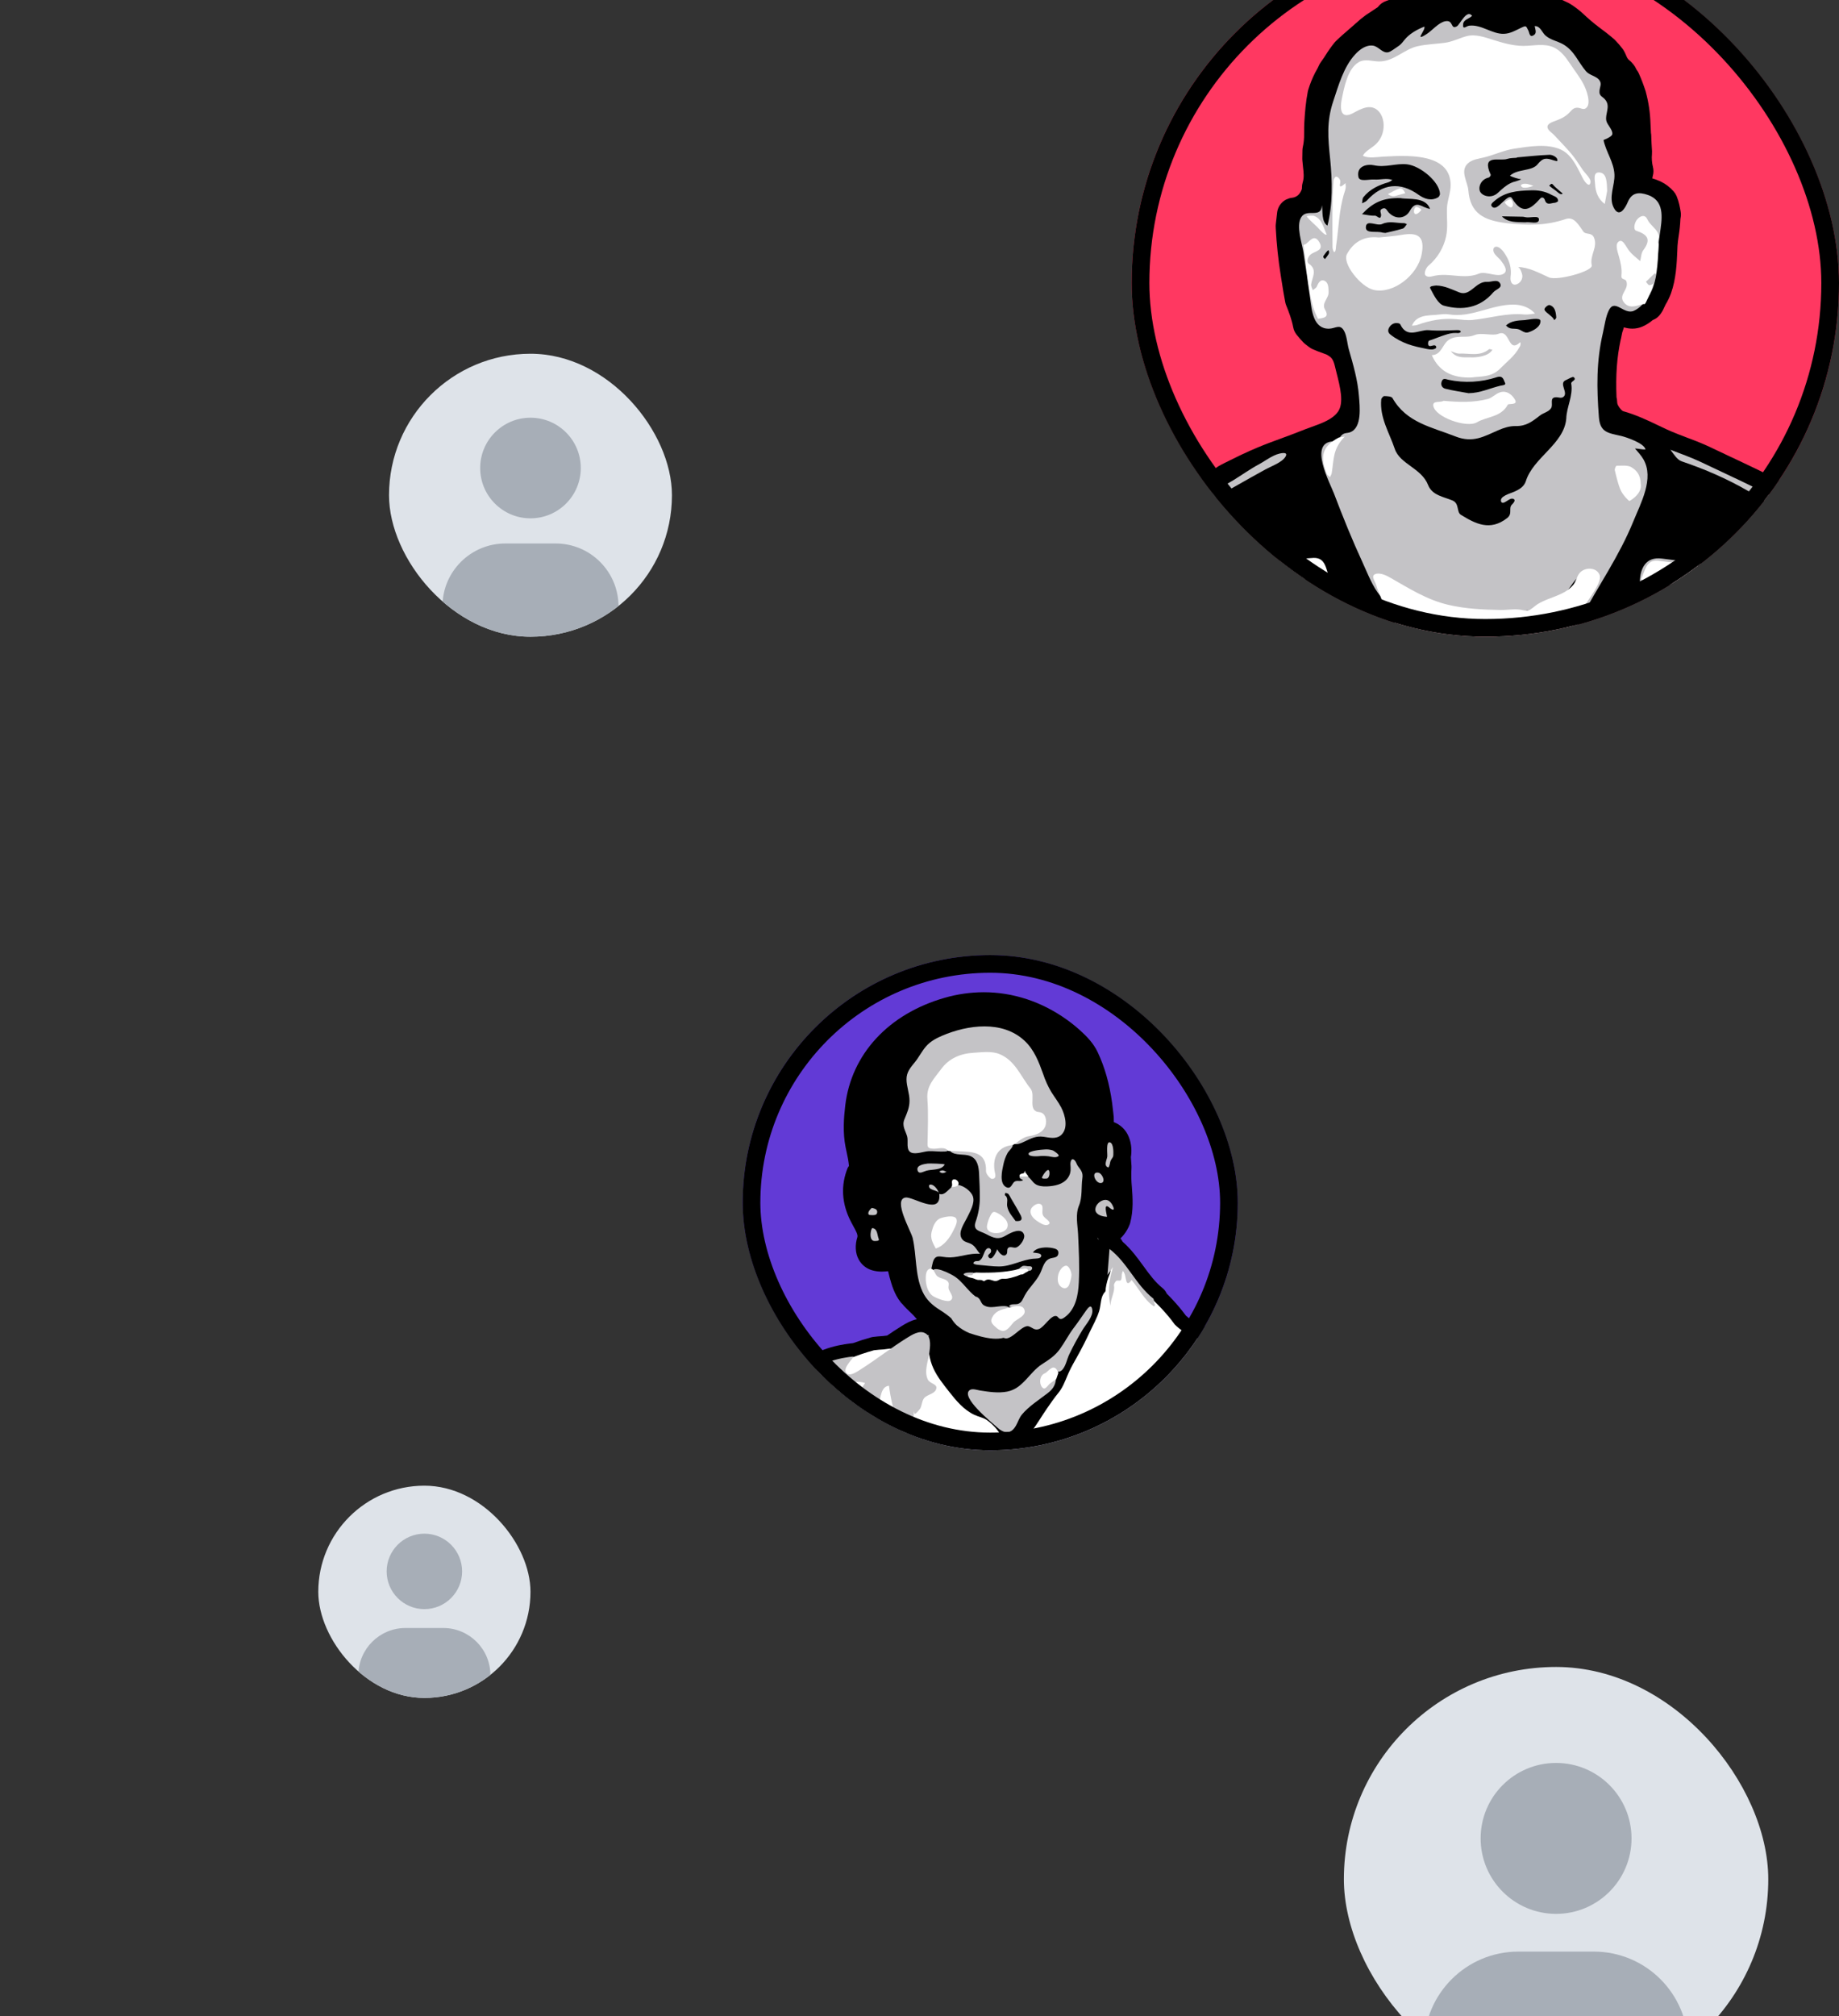 <svg width="416" height="456" viewBox="0 0 416 456" fill="none" xmlns="http://www.w3.org/2000/svg">
<rect x="0" y="0" width="416" height="456" fill="#333333" stroke="none"/>
<g clip-path="url(#clip0_5989_327372)">
<path d="M168 272C168 241.072 193.072 216 224 216C254.928 216 280 241.072 280 272C280 302.928 254.928 328 224 328C193.072 328 168 302.928 168 272Z" fill="#623AD6"/>
<path d="M241.985 349.28C237.097 349.241 232.186 348.853 227.437 348.476L226.936 348.436C220.292 347.913 214.812 347.273 209.691 346.432C207.283 346.037 204.887 345.578 202.505 345.054L202.374 345.024C196.931 343.603 191.641 341.653 186.579 339.2L186.365 339.085C183.384 337.312 180.563 335.281 177.936 333.017L177.768 332.862C174.968 330.056 172.345 327.057 169.807 324.161L169.733 324.079L169.446 323.755L169.225 323.494L168.842 320.016C169.25 319.275 169.624 318.616 169.998 318C170.414 317.288 170.866 316.6 171.354 315.935C173.371 313.109 176.194 310.957 179.454 309.761C179.977 309.41 180.45 309.096 180.924 308.806C181.253 308.607 181.592 308.408 181.944 308.212C184.656 304.657 191.651 303.886 192.947 303.769C194.323 303.265 195.702 302.821 197.057 302.45L197.459 302.366C198.226 302.268 198.996 302.198 199.768 302.156C200.059 302.115 200.362 302.078 200.688 302.044C201.715 301.331 202.761 300.644 203.824 299.984L203.931 299.919C204.736 299.42 205.97 298.658 207.401 298.351C206.92 297.753 206.391 297.195 205.821 296.682C205.373 296.253 204.911 295.812 204.456 295.317L204.114 294.87C204.158 294.944 204.211 295.016 204.267 295.083L204.194 295.006C204.098 294.909 203.962 294.773 203.818 294.607L203.744 294.515C202.29 292.67 201.711 290.595 201.201 288.749V288.715C201.151 288.541 201.102 288.332 201.046 288.105C201.008 287.95 200.952 287.725 200.893 287.498C200.417 287.552 199.939 287.581 199.46 287.585C198.721 287.592 197.984 287.491 197.273 287.284C196.627 287.097 196.024 286.782 195.501 286.358C194.978 285.934 194.545 285.41 194.229 284.816C193.471 283.395 193.373 281.603 193.947 279.77C194.109 279.246 193.552 278.246 193.011 277.272C192.824 276.931 192.63 276.579 192.444 276.212C190.385 272.157 190.154 268.088 191.754 264.118L192.049 263.683C191.942 262.651 191.766 261.626 191.527 260.615C191.449 260.245 191.365 259.86 191.284 259.458C190.621 256.17 190.872 252.841 191.203 250.017C192.575 238.414 200.984 229.306 213.698 225.66C216.568 224.832 219.539 224.408 222.526 224.4C229.137 224.4 235.614 226.533 241.264 230.566C242.372 231.355 243.432 232.21 244.439 233.125C245.889 234.449 247.365 235.954 248.322 237.991C249.907 241.367 250.969 245.097 251.564 249.393C251.661 250.094 251.747 250.825 251.825 251.565C251.932 252.257 251.977 252.956 251.957 253.656V253.775C252.717 254.066 253.408 254.511 253.988 255.081C254.568 255.652 255.023 256.336 255.326 257.091C255.657 257.89 255.854 258.738 255.911 259.601C255.963 260.299 255.93 261.001 255.817 261.693C255.832 262.043 255.86 262.416 255.891 262.806C255.914 263.093 255.935 263.384 255.954 263.673V264.122C255.869 265.588 255.9 267.057 256.047 268.518C256.224 270.941 256.421 273.688 255.661 276.57L255.558 276.894C255.233 277.742 254.78 278.535 254.217 279.246C253.982 279.54 253.73 279.815 253.458 280.072C253.651 280.322 253.826 280.583 253.981 280.857C255.901 282.54 257.323 284.5 258.702 286.4C260.082 288.301 261.336 289.998 262.954 291.289C263.378 291.627 263.713 292.063 263.931 292.56C264.176 292.806 264.406 293.042 264.625 293.272C265.637 294.313 266.596 295.405 267.499 296.543C267.761 296.872 268.022 297.206 268.258 297.541C270.056 299.246 272.493 300.064 274.87 300.694C275.357 300.821 275.887 300.954 276.587 301.119C277.094 301.226 277.611 301.344 278.126 301.464C280.529 301.513 282.875 302.206 284.919 303.471C289.858 305.272 294.01 307.616 297.597 310.63C298.05 310.954 298.483 311.276 298.903 311.591C299.385 311.965 299.846 312.342 300.278 312.712L300.455 312.877C300.956 313.381 301.461 313.924 301.961 314.49L302.136 318.298C301.56 319.09 300.98 319.88 300.396 320.667L299.836 321.423C296.947 325.343 293.957 329.375 290.692 333.142L290.5 333.344C288.662 335.092 286.686 336.689 284.591 338.12L284.33 338.275C279.587 340.907 274.291 343.1 267.664 345.178L267.552 345.212C259.257 347.498 250.735 348.862 242.141 349.279L241.985 349.28Z" fill="black"/>
<path d="M171.822 322.065C174.393 325.002 176.965 327.942 179.718 330.703C182.209 332.851 184.883 334.775 187.711 336.454C192.598 338.815 197.704 340.695 202.955 342.068C205.28 342.58 207.62 343.028 209.975 343.414C215.605 344.338 221.286 344.938 226.958 345.387C231.889 345.779 236.844 346.183 241.795 346.223C250.171 345.823 258.478 344.497 266.562 342.269C272.109 340.53 277.578 338.43 282.662 335.609C284.619 334.272 286.464 332.778 288.178 331.141C291.575 327.221 294.668 322.999 297.739 318.858L299.466 316.504C299.02 315.998 298.56 315.504 298.081 315.023C297.258 314.322 296.404 313.659 295.52 313.037C289.876 308.265 282.979 305.627 275.714 304.093C275.1 303.947 274.49 303.798 273.883 303.636C270.858 302.836 267.968 301.774 265.737 299.541C265.471 299.161 265.192 298.791 264.901 298.43C264.06 297.371 263.167 296.355 262.225 295.385C261.815 294.961 261.4 294.542 260.981 294.131C256.003 288.992 250.931 283.92 246.848 277.962C246.65 277.534 246.471 277.098 246.312 276.655C245.541 274.462 245.342 272.211 245.382 269.861C245.426 267.102 246.166 264.426 246.318 261.675C246.119 259.323 245.521 256.971 244.869 254.686C244.094 252.063 243.245 249.461 242.326 246.885C241.303 244.07 240.136 241.226 239.452 238.292C236.838 237.975 234.225 237.637 231.633 237.157C229.687 236.796 227.738 236.413 225.781 236.075L225.652 236.178L223.753 237.35C220.39 238.538 217.104 239.927 213.685 240.958C211.29 241.68 208.873 242.425 206.369 242.722C204.199 242.982 201.863 243.1 199.708 242.618L199.571 242.598C199.237 243.523 198.938 244.462 198.672 245.412C198.128 248.056 197.851 250.748 197.844 253.447C198.078 257.541 198.763 261.597 199.887 265.542C201.702 271.291 204.184 276.808 207.282 281.98C209.279 285.119 211.468 288.131 213.836 290.999C214.128 291.349 214.391 291.72 214.62 292.111C214.842 292.485 215.029 292.877 215.182 293.282C217.291 300.746 207.147 303.179 201.925 304.961C201.231 305.016 200.55 305.082 199.897 305.182C199.136 305.222 198.406 305.278 197.683 305.374C195.639 305.941 193.632 306.635 191.675 307.452C191.019 307.726 190.368 308.012 189.709 308.299C187.103 308.95 184.612 309.993 182.32 311.394C181.756 311.739 181.202 312.107 180.659 312.483C177.815 313.45 175.347 315.287 173.603 317.734C173.176 318.316 172.78 318.921 172.416 319.545C172.032 320.186 171.664 320.83 171.307 321.478L171.823 322.065H171.822Z" fill="white"/>
<path d="M252.562 261.434C252.672 260.903 252.709 260.358 252.674 259.819C252.639 259.285 252.518 258.761 252.317 258.265C252.135 257.771 251.818 257.338 251.402 257.015C250.987 256.692 250.489 256.491 249.965 256.437C249.209 256.117 248.606 255.715 248.712 254.506C248.674 253.657 248.749 252.727 248.594 251.983C248.525 251.254 248.441 250.524 248.334 249.801C247.833 246.172 246.926 242.624 245.352 239.271C244.621 237.718 243.429 236.508 242.174 235.351C241.26 234.52 240.298 233.743 239.294 233.024C231.884 227.742 223.054 226.07 214.303 228.581C203.792 231.595 195.315 239.174 193.993 250.371C193.661 253.174 193.47 256.059 194.034 258.849C194.453 260.918 194.886 262.476 194.91 264.616C194.748 264.851 194.559 265.064 194.345 265.251C193.02 268.537 193.331 271.688 194.926 274.83C195.854 276.659 197.278 278.543 196.619 280.676C196.174 282.093 196.28 283.874 197.925 284.364C199.117 284.718 200.426 284.426 201.636 284.328C203.227 284.199 203.606 286.797 203.911 287.894C204.374 289.552 204.841 291.251 205.925 292.624C206.129 292.823 206.317 293.037 206.49 293.263C208.179 295.093 210.436 296.53 210.796 299.313C210.995 299.517 211.182 299.731 211.356 299.956L210.346 301.335C210.012 301.727 210.031 302.205 210.008 302.679C209.896 304.997 210.18 307.383 211.154 309.495C212.024 311.392 213.354 313.023 214.629 314.656C216.252 316.729 217.999 318.856 220.44 319.991C221.412 320.443 222.481 320.599 223.358 321.245C224.618 322.176 225.826 323.441 226.511 324.863C226.973 325.824 227.322 327.501 228.601 327.68C230.428 327.941 232.472 324.849 233.405 323.637C234.643 322.03 235.636 320.255 236.802 318.591C237.642 317.375 238.478 316.152 239.415 315.013C240.354 313.872 240.912 312.414 241.487 311.04C241.605 310.755 241.727 310.478 241.858 310.203C242.381 309.077 243 308.011 243.613 306.918C244.652 305.063 245.62 303.169 246.514 301.24C247.259 299.655 248.149 298.124 248.662 296.443C249.057 295.137 248.923 293.245 249.927 292.225C250.188 291.964 250.078 291.603 250.139 291.285C250.292 290.286 250.555 289.307 250.923 288.365C251.306 287.612 251.204 286.797 251.235 286.013C251.259 285.412 251.084 284.78 251.383 284.223C251.952 282.301 249.924 280.882 248.509 280.273C248.101 280.07 248.303 279.26 248.303 279.26C249.825 278.955 250.89 278.269 251.63 277.344C252.002 276.874 252.298 276.351 252.51 275.792C253.577 271.754 252.36 267.899 252.712 263.855C252.66 263.036 252.57 262.234 252.56 261.434H252.562Z" fill="black"/>
<path d="M209.561 301.689C210.706 302.635 210.389 304.713 210.215 305.991C209.953 307.864 208.995 310.159 209.876 311.983C210.398 313.063 212.352 312.935 211.689 314.354C211.254 315.28 209.597 315.425 208.996 316.27C208.501 316.964 208.559 317.851 208.153 318.567C208.085 318.69 206.974 320.044 206.886 319.696C206.809 319.505 206.755 319.306 206.724 319.102C206.774 320.149 206.42 324.164 204.793 324.082C203.816 324.035 203.269 322.166 203.009 321.468C202.077 318.857 201.436 316.152 201.099 313.401C199.305 313.52 199.149 316.134 198.888 317.472C198.467 319.78 198.169 322.137 197.415 324.366C196.659 326.596 195.285 328.684 194.847 331.057C194.616 332.332 194.924 334.697 193.325 335.142C193.325 335.142 193.732 329.308 193.777 328.687C193.973 325.917 194.221 323.109 195.494 320.585C196.016 319.553 197.941 316.588 195.985 315.862C194.363 315.257 194.124 317.618 193.111 318.214C191.246 319.325 192.448 316.298 193.111 315.576C193.954 314.665 195.107 313.899 195.692 312.788C194.174 312.266 192.274 312.508 191.057 313.604C190.406 314.189 189.277 315.817 190.678 316.217C190.137 316.064 187.663 318.775 187.281 319.247C185.19 318.256 188.092 314.543 188.288 313.118C188.452 311.936 188.883 310.083 187.363 310.337C186.372 310.502 185.683 311.831 184.769 312.205C184.703 311.584 184.271 311.33 183.681 311.536C183.336 308.288 190.824 306.962 193.072 306.782C192.644 307.622 190.807 309.283 191.337 310.329C191.997 311.635 194.143 310.047 194.872 309.584C198.375 307.353 201.666 304.741 205.182 302.565C206.245 301.909 208.001 300.767 209.276 301.518C209.376 301.567 209.472 301.624 209.561 301.689ZM250.519 288.36C250.669 286.395 250.824 284.429 250.979 282.465C255.019 285.532 256.894 290.522 260.857 293.658C261.066 293.823 261.008 294.327 261.075 294.672C261.284 294.946 261.336 295.215 261.053 295.473C258.76 293.924 257.635 291.425 255.958 289.464C255.515 290.248 254.997 290.454 254.812 289.803C254.549 288.992 254.607 288.086 254.007 287.423C253.893 287.68 253.812 287.953 253.764 288.229C253.68 289.721 253.693 289.654 252.632 289.63C252.412 289.63 251.939 290.382 251.994 290.721C252.233 292.228 251.273 293.448 251.176 295.335C250.654 292.384 250.715 289.923 251.788 286.541C250.952 287.735 250.735 288.049 250.519 288.36ZM258.077 334.916C259.666 332.323 260.185 329.358 261.85 326.839C262.789 325.417 263.042 323.563 263.836 322.025C264.765 320.221 266.017 318.588 266.987 316.797C267.588 315.692 267.964 314.445 268.358 313.246C268.495 312.823 268.495 312.394 269.018 312.259C268.098 317.375 265.428 321.927 263.405 326.614C262.152 329.487 260.792 332.324 259.569 335.214C259.477 335.426 258.981 335.553 258.673 335.549C258.503 335.555 258.334 335.213 258.077 334.916ZM276.268 317.963C276.506 315.585 277.956 313.831 279.278 311.995C280.287 310.595 281.154 309.097 282.134 307.678C282.549 307.08 280.424 306.779 282.153 306.212C279.553 305.708 277.11 305.235 274.664 304.757C277.71 304.171 280.723 304.472 283.299 306.163C284.169 306.732 283.977 308.745 283.347 309.647C281.59 312.155 278.996 314.02 277.618 316.873C277.388 317.349 276.743 317.621 276.292 317.984L276.268 317.963ZM274.661 321.643C274.211 323.702 273.208 325.511 272.22 327.356C271.233 329.201 270.57 331.156 269.736 333.054C269.582 333.295 269.393 333.512 269.174 333.696C269.115 333.494 268.965 333.269 269.012 333.098C269.594 330.908 269.861 328.54 270.913 326.599C271.875 324.829 272.422 322.529 274.634 321.618L274.661 321.643ZM251.811 273.577C251.634 273.605 251.289 273.411 250.928 273.095C249.505 271.874 250.393 274.728 250.424 275.185C249.4 275.15 248.028 274.783 247.812 273.812C247.595 272.839 248.529 271.719 249.601 271.423C250.725 271.113 251.378 271.964 251.742 272.745C252.013 273.305 251.992 273.549 251.811 273.579V273.577ZM251.72 261.723C251.612 261.928 251.459 262.062 251.284 262.408C251.023 262.931 251.111 263.597 250.716 264.044C249.59 263.676 250.351 262.368 250.472 261.618C250.563 261.058 250.113 258.093 251.076 258.354C251.901 258.58 251.882 260.584 251.845 261.198C251.842 261.38 251.799 261.559 251.72 261.723ZM229.111 258.973C229.111 259.518 228.164 260.329 227.948 260.712C227.484 261.555 227.153 262.465 226.966 263.409C226.689 264.729 226.008 267.557 227.545 268.449C228.458 268.971 228.764 268.187 229.181 267.582C229.834 266.645 230.64 267.408 231.451 266.909C231.044 266.648 230.172 266.372 230.929 265.818C231.492 265.412 232.382 265.911 232.793 266.3C233.474 266.949 233.775 267.693 234.715 268.051C235.604 268.388 236.589 268.356 237.519 268.271C239.229 268.108 241.018 267.575 241.843 265.919C242.282 265.037 242.201 264.284 242.144 263.354C242.11 262.803 242.337 261.736 243.04 262.361C243.451 262.725 243.529 263.323 243.853 263.752C244.547 264.669 245.023 265.211 244.845 266.442C244.553 268.469 244.877 270.727 244.079 272.653C243.231 274.694 243.763 276.951 243.872 279.107C244.046 282.682 244.213 286.406 244.04 290.027C243.905 292.885 243.343 296.083 240.876 297.884C240.616 298.077 240.25 298.347 239.895 298.297C239.438 298.233 239.372 297.774 238.98 297.648C237.757 297.287 236.164 300.244 234.958 300.602C233.977 300.895 233.585 300.254 232.745 299.972C231.019 299.389 228.103 304.396 226.595 302.084C225.905 301.038 227.88 300.053 228.437 299.399C229.1 298.615 230.883 297.75 231.208 296.786C231.664 295.435 228.884 295.983 228.225 295.432C228.646 294.739 229.668 295.096 230.316 294.872C231.185 294.573 231.415 293.678 231.819 292.944C232.787 291.185 234.379 289.836 235.269 288.031C235.947 286.656 236.153 284.895 237.882 284.528C238.598 284.378 239.382 284.348 239.422 283.368C239.456 282.584 238.743 282.388 238.094 282.26C236.812 281.999 234.475 282.013 233.652 283.253C234.08 283.402 235.797 283.287 235.512 284.16C235.337 284.705 234.207 284.628 233.767 284.67C231.091 284.916 228.685 286.429 225.976 286.426C224.492 286.426 222.995 286.191 221.515 286.079C221.045 286.042 219.602 285.912 220.469 285.318C220.744 285.127 221.206 285.281 221.515 285.132C221.851 284.922 222.115 284.612 222.267 284.247C222.529 283.753 222.833 282.388 223.519 282.287C224.118 282.2 224.321 282.822 224.124 283.236C223.969 283.56 223.242 283.808 223.655 284.348C224.439 285.379 225.406 282.916 225.612 282.52C225.849 283.197 226.955 284.534 227.669 283.666C227.998 283.267 227.669 282.58 228.06 282.226C228.525 281.806 229.302 282.29 229.828 282.142C230.712 281.902 231.921 280.206 231.659 279.269C231.135 277.478 228.579 278.813 227.66 279.364C225.811 280.484 224.787 279.998 222.999 279.067C221.637 278.351 220.015 278.33 220.687 276.333C221.318 274.579 221.643 272.731 221.645 270.869C221.645 269.071 221.565 267.273 221.477 265.476C221.4 263.908 221.138 262.124 219.496 261.452C218.067 260.864 216.127 261.452 214.915 260.349C216.459 258.734 221.187 260.14 222.492 261.52C223.6 262.696 222.871 264.047 223.539 265.301C224.205 266.557 224.679 265.367 224.713 264.579C224.756 263.556 224.507 262.529 224.566 261.509C224.642 260.095 225.919 259.912 226.955 259.28C227.379 259.019 228.769 258.018 229.072 258.792C229.099 258.849 229.112 258.911 229.111 258.975V258.973Z" fill="#C4C3C6"/>
<path d="M214.709 260.108C214.447 260.287 214.143 260.395 213.826 260.422C212.58 260.517 211.312 260.297 210.061 260.352C208.956 260.402 207.187 261.136 206.12 260.665C204.843 260.105 205.525 258.072 205.204 257.006C204.785 255.592 203.976 254.616 204.595 253.12C205.183 251.694 205.745 250.507 205.74 248.919C205.74 247.274 205.068 245.724 205.058 244.094C205.048 242.462 205.986 241.409 206.952 240.225C207.865 239.102 208.502 237.779 209.445 236.681C210.426 235.539 211.747 234.829 213.103 234.244C218.906 231.768 226.752 230.689 231.78 235.393C233.974 237.45 234.982 240.153 235.979 242.918C236.439 244.311 237.046 245.651 237.788 246.916C238.528 248.105 239.401 249.213 240.052 250.457C240.951 252.18 241.75 255.211 240.002 256.729C238.867 257.709 237.334 257.269 236.01 257.09C234.371 256.874 233.269 257.444 231.829 258.137C231.406 258.34 229.739 259.181 229.315 258.523C228.691 257.532 230.973 256.894 231.497 256.769C232.908 256.427 235.678 255.883 235.837 254.049C235.945 252.802 234.791 252.295 233.945 251.697C232.552 250.734 233.13 249.623 232.862 248.197C232.55 246.859 232.032 245.578 231.328 244.399C230.604 243.171 229.213 242.712 228.429 241.506C226.862 239.107 225.01 238.268 222.158 238.286C219.45 238.301 216.809 238.905 214.709 240.703C209.712 244.982 210.006 251.501 210.615 257.529C210.718 258.576 211.014 259.504 212.23 259.495C212.927 259.495 213.756 259.04 214.451 259.293C215.145 259.547 215.046 259.864 214.709 260.108ZM216.656 267.973C218.014 268.116 219.711 269.46 220.076 270.558C220.599 272.103 219.407 274.033 218.77 275.367C218.132 276.699 216.653 278.641 217.558 280.118C218.103 281.01 219.089 280.939 219.871 281.444C220.701 281.987 221.03 282.862 221.699 283.562C219.301 283.351 217.223 284.328 214.892 284.377C212.708 284.421 211.443 283.247 210.905 285.964C210.561 287.697 209.668 290.363 210.773 291.993C211.6 293.216 213.481 293.349 214.725 293.98C215.527 293.175 214.498 293.114 214.38 292.429C214.245 291.645 214.741 290.956 214.316 290.245C213.638 289.113 211.42 289.567 211.014 288.12C210.292 285.546 215.324 288.212 216.141 288.807C217.447 289.75 218.386 291.042 219.487 292.167C219.851 292.543 220.244 292.892 220.66 293.212C221.746 293.439 221.746 294.453 222.354 295.061C223.977 296.28 226.012 295.061 227.842 295.469C228.292 295.667 228.703 295.941 229.06 296.28C228.046 296.889 226.218 296.28 226.218 297.902C226.218 299.733 229.878 300.54 229.06 301.352C226.829 303.785 222.57 302.568 219.311 301.5C218.252 301.064 217.27 300.459 216.404 299.709C215.931 299.238 215.517 298.711 215.172 298.14C214.803 297.814 214.42 297.503 214.002 297.197C213.559 296.874 213.105 296.567 212.64 296.277C210.919 295.209 209.545 293.98 208.685 292.111C206.944 288.346 207.377 283.951 206.455 279.982C206.106 278.472 201.907 271.282 204.835 270.835C206.521 270.573 212.988 275.1 212.473 270.004C213.86 270.589 214.942 268.236 216.078 267.991C216.27 267.956 216.464 267.95 216.656 267.973ZM238.866 311.902C238.737 313.367 238.082 314.231 236.965 315.097C235.108 316.524 232.67 318.092 231.179 319.902C230.551 320.658 230.293 321.582 229.817 322.422C228.644 324.492 227.035 324.205 225.464 322.722C224.58 321.89 217.064 315.904 219.397 314.359C219.982 313.967 221.1 314.381 221.722 314.477C223.716 314.788 225.819 315.108 227.823 314.723C231.437 314.033 232.832 310.376 235.722 308.519C237.29 307.515 238.643 306.64 239.754 305.107C240.864 303.576 241.732 301.842 242.889 300.321C243.838 299.081 244.684 297.814 245.578 296.541C246.069 295.844 246.831 294.8 247.077 296.134C247.37 297.702 245.63 299.513 244.892 300.747C243.781 302.562 242.766 304.434 241.85 306.354C241.349 307.43 241.117 308.853 240.336 309.752C239.451 310.784 238.146 309.791 236.913 310.628C236.405 310.973 234.991 312.859 236.058 313.31C236.605 313.54 237.626 312.411 238.055 312.188C238.295 312.022 238.572 311.916 238.863 311.879L238.866 311.902Z" fill="#C4C3C6"/>
<path d="M225.362 289.708C225.21 289.737 225.054 289.731 224.905 289.69C224.29 289.539 223.785 289.251 223.141 289.45C222.964 289.505 222.776 289.711 222.603 289.732C222.431 289.754 222.242 289.559 222.08 289.508C221.805 289.47 221.526 289.459 221.249 289.474C220.799 289.424 220.413 289.16 219.98 289.052C219.635 289.004 219.296 288.916 218.971 288.792C218.71 288.666 218.568 288.42 218.845 288.217C219.122 288.012 219.464 288.086 219.744 288.028C220.099 287.915 220.466 287.837 220.836 287.792C221.259 287.792 221.684 287.832 222.107 287.832C222.739 287.832 223.371 287.832 224.003 287.809C225.281 287.784 226.556 287.688 227.823 287.521C228.408 287.44 228.989 287.336 229.569 287.228C230.085 287.1 230.592 286.938 231.087 286.74C231.441 286.63 233.423 286.696 232.629 287.456C232.462 287.581 232.279 287.683 232.085 287.758C231.873 287.872 231.687 288.021 231.481 288.143C231.22 288.285 231.053 288.214 230.804 288.285C230.557 288.355 230.31 288.514 230.053 288.594C229.087 288.873 228.087 289.269 227.065 289.21C226.68 289.17 226.292 289.262 225.966 289.471C225.78 289.584 225.575 289.664 225.362 289.708ZM238.939 311.874C238.457 312.223 237.962 312.559 237.499 312.92C236.938 313.371 236.37 314.621 235.67 313.657C234.969 312.692 235.268 310.979 236.363 310.583C237.125 310.306 238.426 307.876 239.413 310.499L238.939 311.874Z" fill="white"/>
<path d="M239.45 261.452C238.886 261.939 237.882 261.619 237.229 261.51C236.418 261.41 235.598 261.405 234.786 261.496C234.432 261.517 232.64 261.595 232.67 260.942C232.703 260.223 235.668 260.002 236.202 259.973C236.87 259.902 237.544 259.974 238.183 260.185C238.342 260.25 239.768 261.168 239.45 261.452ZM208.501 265.151C208.069 265.263 207.68 265.216 207.543 264.628C207.284 263.473 209.113 263.256 209.87 263.145C210.175 263.101 213.815 263.172 213.696 263.381C212.912 264.733 210.822 264.398 209.528 264.777C209.241 264.858 208.856 265.057 208.501 265.151ZM196.928 279.075C196.959 278.375 197.189 277.713 197.362 277.739C198.535 277.915 198.408 279.284 198.764 280.144C199.008 280.704 198.339 280.632 197.96 280.666C197.114 280.74 196.891 279.879 196.928 279.075ZM249.577 266.554C249.701 267.089 249.552 267.575 248.92 267.555C247.741 267.513 246.723 264.942 248.447 265.203C248.951 265.291 249.428 265.954 249.577 266.554ZM237.412 265.368V265.383C237.412 265.747 237.29 266.237 236.979 266.464C236.799 266.601 235.564 266.629 235.691 266.311C235.972 265.584 237.409 263.496 237.412 265.368ZM197.412 274.82C196.999 274.745 196.292 274.985 196.435 274.222C196.525 273.934 196.69 273.677 196.914 273.475C197.23 273.121 197.174 273.168 197.543 273.256C198.066 273.38 198.501 273.616 198.421 274.208C198.343 274.802 197.905 274.789 197.41 274.82H197.412ZM212.403 269.891C212.227 269.164 210.384 269.267 210.178 268.424C210.009 267.737 210.701 267.832 211.107 268.085C211.739 268.514 212.197 269.154 212.403 269.891Z" fill="#C4C3C6"/>
<path d="M216.655 268.092C216.316 268.437 215.573 268.45 215.13 268.456C215.637 268.157 215.167 267.436 215.391 267.007C215.759 266.325 216.752 266.929 216.823 267.53C216.841 267.631 216.835 267.734 216.806 267.831C216.776 267.929 216.725 268.018 216.655 268.092Z" fill="white"/>
<path d="M232.703 287.371C232.544 287.285 232.482 287.04 232.283 286.951C232.125 286.892 231.955 286.872 231.787 286.893C231.433 286.923 230.979 287.119 230.648 286.927C230.483 286.834 231.296 286.317 231.395 286.295C231.866 286.2 232.335 286.402 232.805 286.376C233.149 286.358 233.541 286.444 233.477 286.899C233.439 287.189 233.01 287.528 232.703 287.371ZM220.143 287.813C220.19 288.927 218.979 288.025 218.743 288.692C217.933 288.383 217.583 288.057 218.762 287.827C219.221 287.779 219.683 287.774 220.145 287.813H220.143Z" fill="#C4C3C6"/>
<path d="M232.656 266.062L230.629 266.091C230.548 265.284 231.335 265.546 231.675 265.25C231.697 265.221 231.726 265.198 231.759 265.183C231.793 265.168 231.829 265.161 231.865 265.164C231.902 265.166 231.937 265.177 231.968 265.196C231.999 265.215 232.025 265.242 232.043 265.273L232.656 266.062Z" fill="white"/>
<path d="M213.299 265.304C213.145 265.312 212.992 265.283 212.852 265.219C212.712 265.156 212.589 265.059 212.494 264.938C212.737 264.754 213.042 264.668 213.346 264.7C213.508 264.723 214.006 265.034 214.153 264.921C213.913 265.131 213.615 265.264 213.299 265.304ZM232.038 265.273L231.67 265.249L231.821 264.726L232.038 265.272V265.273Z" fill="#C4C3C6"/>
<path d="M214.566 260.31C213.52 259.165 212.159 259.908 210.957 259.787C210.132 259.701 209.8 259.589 209.816 258.705C209.871 255.308 210.037 251.882 209.779 248.476C209.557 245.554 211.334 243.918 212.899 241.78C214.653 239.384 217.216 238.271 220.201 238.096C222.104 237.984 224.288 237.651 226.102 238.393C229.671 239.854 230.922 243.5 233.127 246.219C234.34 247.716 232.345 251.294 235.114 251.527C236.537 251.646 236.848 253.443 236.512 254.548C236.046 256.073 234.327 256.738 232.832 256.95C231.892 257.083 231.085 257.563 230.34 258.129C230.025 258.418 229.673 258.665 229.294 258.863C228.861 259.043 228.37 259.043 227.923 259.178C225.311 259.962 224.602 262.302 224.986 264.811C225.078 265.399 225.546 266.551 224.449 266.619C223.996 266.648 223.023 265.484 223.043 264.889C223.202 260.3 219.801 260.535 216.665 260.364C215.975 260.32 215.273 260.326 214.566 260.31ZM226.556 300.956C226.089 300.81 225.663 300.554 225.315 300.21C224.675 299.638 223.953 299.074 224.345 298.166C225.062 296.51 226.369 296.227 227.944 295.814C228.861 295.569 231.061 294.847 231.652 296.023C232.436 297.591 229.957 298.253 229.232 299.121C228.283 300.241 227.607 301.216 226.556 300.956ZM225.437 278.875C224.213 278.918 223.041 278.389 223.283 277.11C223.429 276.329 223.693 275.573 224.067 274.873C224.524 274.036 224.757 273.894 225.61 274.326C226.734 274.895 228.385 276.168 227.85 277.632C227.57 278.391 226.485 278.842 225.437 278.875ZM242.38 288.366C242.366 288.954 242.006 290.385 241.713 290.826C241.256 291.509 240.59 291.478 239.994 291.005C239.19 290.36 239.181 289.255 239.383 288.322C239.548 287.566 240.188 286.416 241.045 286.254C241.776 286.119 242.351 287.561 242.38 288.282V288.366ZM235.83 273.215C235.83 274.232 235.597 274.721 236.419 275.445C236.87 275.843 238.092 276.644 236.942 277.026C236.22 277.266 235.096 276.481 234.526 276.096C233.68 275.523 232.742 274.468 233.261 273.37C233.541 272.779 234.614 272.014 235.299 272.294C235.73 272.471 235.824 272.816 235.83 273.215Z" fill="white"/>
<path d="M229.736 276.147C229.131 275.235 228.114 274.284 227.834 272.805C227.677 271.968 228.232 270.975 227.311 270.291C227.255 270.248 227.386 269.952 227.429 269.768C227.665 269.855 227.972 269.878 228.122 270.045C228.343 270.347 228.534 270.669 228.694 271.008C229.438 272.299 230.229 273.568 230.909 274.893C231.23 275.562 231.306 276.29 229.736 276.146V276.147Z" fill="black"/>
<path d="M214.785 275.102C215.401 275.073 215.976 275.16 216.235 275.488C216.787 276.194 216.07 277.433 215.756 278.102C214.921 279.84 213.609 281.76 211.671 282.364C211.014 281.104 210.38 280.051 210.743 278.598C211.054 277.364 211.527 275.944 212.833 275.485C213.465 275.274 214.121 275.146 214.785 275.102ZM210.908 287.048C211.341 287.331 211.527 288.079 211.845 288.448C212.498 289.21 213.64 289.071 214.339 289.755C214.86 290.278 214.486 290.748 214.579 291.386C214.688 292.133 216.031 293.385 215.025 294.102C214.303 294.624 211.889 293.606 211.194 293.205C209.823 292.421 209.389 290.443 209.411 288.966C209.411 288.322 209.53 287.163 210.298 286.956C210.4 286.925 210.507 286.917 210.613 286.933C210.718 286.948 210.818 286.988 210.907 287.048H210.908Z" fill="white"/>
</g>
<rect x="170" y="218" width="108" height="108" rx="54" stroke="black" stroke-width="4"/>
<g clip-path="url(#clip1_5989_327372)">
<path d="M256 64C256 19.817 291.817 -16 336 -16C380.183 -16 416 19.817 416 64C416 108.183 380.183 144 336 144C291.817 144 256 108.183 256 64Z" fill="#FF3861"/>
<path d="M397.038 149.301C396.069 149.036 395.12 148.465 394.168 148.655C388.276 149.415 382.764 150.556 376.872 150.175H354.078C353.825 150.147 353.57 150.147 353.318 150.175H273.467C272.739 150.175 272.023 149.964 271.411 149.571C268.583 147.761 265.891 145.748 263.356 143.547C263.285 143.488 263.217 143.425 263.154 143.358C261.192 141.391 259.403 139.26 257.806 136.987C257.721 136.866 257.644 136.739 257.575 136.608C257.279 136.058 256.998 135.499 256.733 134.933L256.674 134.8L256.568 134.573C256.215 133.802 255.909 133.078 255.642 132.366C255.578 132.192 255.526 132.013 255.488 131.832C255.336 131.114 255.208 130.39 255.107 129.663C254.914 128.909 254.799 128.136 254.764 127.358C254.688 125.253 255.291 123.181 256.474 121.442C256.68 120.933 256.886 120.453 257.099 119.985C257.168 119.838 257.246 119.695 257.331 119.556C258.305 117.998 259.387 116.507 260.573 115.101C260.653 115.008 260.737 114.919 260.825 114.834C261.309 114.358 261.836 113.867 262.429 113.333C262.665 113.12 262.926 112.937 263.208 112.789L263.377 112.699L263.537 112.615L263.6 112.579C265.741 111.426 267.844 110.201 269.903 108.907C270.202 108.722 270.526 108.579 270.865 108.482C270.97 108.453 271.072 108.412 271.168 108.362C272.24 107.768 273.274 107.107 274.261 106.383C274.661 106.103 275.059 105.825 275.463 105.552C275.56 105.482 275.659 105.419 275.76 105.362C275.888 105.288 276.021 105.219 276.152 105.152L276.278 105.084C276.531 104.954 276.781 104.821 277.04 104.693C277.499 104.461 277.962 104.238 278.421 104.011C278.8 103.821 279.196 103.632 279.577 103.442L280.032 103.219L280.133 103.171L280.204 103.135L280.429 103.025L280.619 102.937L280.933 102.785L281.08 102.718C282.171 102.204 283.273 101.712 284.385 101.244C286.227 100.469 288.091 99.785 289.899 99.122C291.345 98.599 292.783 98.055 294.213 97.488C294.971 97.179 295.749 96.899 296.493 96.629C299.137 95.678 301.419 94.846 302.648 93.135C304.076 91.154 303.154 87.531 302.343 84.335C302.204 83.793 302.069 83.25 301.939 82.705C301.623 81.375 301.179 80.907 300.798 80.634C300.764 80.609 300.729 80.585 300.693 80.564C300.615 80.514 300.539 80.465 300.467 80.413C300.296 80.29 300.109 80.191 299.912 80.118L299.293 79.893C298.556 79.627 297.794 79.354 297.011 79.008C296.8 78.916 296.598 78.806 296.406 78.678C295.97 78.383 295.548 78.066 295.143 77.728C295.039 77.643 294.941 77.552 294.848 77.455C294.32 76.905 293.796 76.314 293.299 75.686C292.914 75.201 292.653 74.63 292.539 74.021C292.204 72.259 291.547 70.522 290.945 69.057C290.852 68.826 290.781 68.588 290.735 68.343C290.444 66.815 290.182 65.281 289.949 63.743L289.718 62.284C289.151 58.749 288.774 55.186 288.589 51.611V51.526C288.567 51.289 288.567 51.05 288.589 50.813L288.636 50.358C288.716 49.596 288.8 48.8 288.909 48C289.022 47.17 289.406 46.4 290.001 45.81C290.596 45.221 291.369 44.844 292.2 44.739C292.701 44.695 293.177 44.505 293.571 44.196C294.069 43.787 294.484 43 294.512 42.594V42.404C294.512 42.025 294.566 41.646 294.678 41.284C294.84 40.741 294.916 40.175 294.905 39.608C294.905 39.038 294.827 38.429 294.754 37.777C294.699 37.272 294.642 36.756 294.602 36.204C294.602 36.103 294.592 36 294.592 35.897C294.592 35.518 294.602 35.137 294.608 34.766L294.621 34.019C294.621 33.768 294.651 33.522 294.701 33.278C294.867 32.55 294.964 31.806 294.992 31.061C295.004 30.667 295.004 30.261 295.006 29.832C295.006 29.11 295.006 28.366 295.059 27.579C295.187 25.514 295.366 23.107 295.838 20.703C295.861 20.585 295.891 20.47 295.924 20.354C296.329 19.004 296.856 17.694 297.499 16.44L297.636 16.192L297.846 15.813C298.025 15.503 298.185 15.187 298.326 14.861C298.444 14.583 298.594 14.318 298.773 14.074C299.011 13.749 299.263 13.4 299.482 13.063L299.766 12.625C300.413 11.579 301.122 10.573 301.893 9.613C301.977 9.507 302.072 9.408 302.168 9.314C303.156 8.347 304.175 7.472 305.158 6.621C305.549 6.284 305.943 5.945 306.331 5.602C306.482 5.472 306.629 5.339 306.777 5.206C307.478 4.556 308.219 3.949 308.994 3.389C309.495 3.04 309.983 2.724 310.459 2.421C310.88 2.152 311.274 1.899 311.64 1.644C311.685 1.599 311.728 1.552 311.766 1.501C312.219 0.916 312.834 0.476 313.535 0.234C314.149 0.023 314.608 -0.145 315.021 -0.305C316.832 -1.021 318.566 -2.206 320.402 -3.459L321.198 -3.998C321.345 -4.097 321.497 -4.185 321.655 -4.263C322.185 -4.52 322.728 -4.752 323.282 -4.952C323.417 -5 323.552 -5.042 323.691 -5.074C325.847 -5.586 328.045 -5.896 330.259 -6H330.48C332.438 -5.985 334.385 -5.838 336.196 -5.684C336.674 -5.642 337.164 -5.613 337.684 -5.579C339.053 -5.512 340.415 -5.371 341.768 -5.154C341.92 -5.126 342.069 -5.091 342.215 -5.046C344.6 -4.318 346.693 -3.278 348.987 -2.095C350.019 -1.562 351.078 -1.074 352.196 -0.558C353.067 -0.158 353.964 0.257 354.857 0.697C354.964 0.749 355.067 0.806 355.168 0.865C356.198 1.503 357.164 2.234 358.057 3.055L358.086 3.08C359.228 4.166 360.429 5.188 361.684 6.141C362.798 6.968 363.985 7.867 365.12 8.853C365.198 8.92 365.272 8.992 365.345 9.067C365.966 9.699 366.545 10.373 367.076 11.084C367.208 11.263 367.326 11.455 367.425 11.653L367.648 12.088C367.779 12.353 367.898 12.624 368.004 12.899C368.143 13.21 368.359 13.479 368.632 13.682C368.821 13.832 368.996 13.998 369.154 14.183L369.547 14.646C369.771 14.92 369.954 15.221 370.095 15.543C370.154 15.674 370.225 15.798 370.312 15.912C370.478 16.137 370.617 16.379 370.731 16.634C371.299 17.914 371.8 19.223 372.232 20.558C372.253 20.627 372.274 20.695 372.291 20.764C372.913 23.06 373.269 25.42 373.352 27.798V27.829C373.375 28.524 373.415 29.213 373.457 29.943V30.038C373.505 30.272 373.531 30.509 373.535 30.75L373.545 31.204C373.566 31.975 373.613 32.754 373.665 33.579L373.703 34.183C373.714 34.383 373.709 34.585 373.691 34.787V34.859C373.6 35.819 373.672 36.789 373.901 37.726C374.086 38.413 374.076 39.137 373.869 39.817C373.819 39.989 373.785 40.166 373.766 40.343C374.275 40.489 374.772 40.668 375.257 40.88C375.379 40.922 375.501 40.975 375.621 41.032C376.748 41.566 377.753 42.327 378.573 43.267L378.627 43.331C378.893 43.636 379.107 43.983 379.263 44.356L379.299 44.44C379.804 45.665 380.004 46.84 380.183 47.872V47.899C380.261 48.349 380.255 48.813 380.168 49.263L380.126 49.497C380.074 50.762 379.947 52.023 379.747 53.274C379.621 54.137 379.501 54.954 379.469 55.606L379.425 56.648C379.297 59.653 379.152 63.055 378 66.328C377.67 67.226 377.254 68.089 376.756 68.905C376.566 69.326 376.377 69.737 376.175 70.128C376.125 70.23 376.071 70.329 376.013 70.425C375.899 70.609 375.782 70.79 375.661 70.968C375.222 71.616 374.594 72.112 373.863 72.389C373.177 72.979 372.411 73.463 371.583 73.834C370.846 74.16 370.048 74.328 369.244 74.328C368.599 74.325 367.958 74.223 367.343 74.025C367.28 74.24 367.217 74.461 367.137 74.686C367.074 74.876 367.011 75.053 366.96 75.213C366.916 75.448 366.865 75.691 366.813 75.935C366.792 76.118 366.754 76.301 366.707 76.478C366.68 76.573 366.659 76.667 366.636 76.758L366.598 76.907C365.756 80.829 365.467 84.844 365.672 89.836C365.756 90.152 365.804 90.48 365.808 90.808C365.802 91.064 365.854 91.317 365.96 91.549C366.413 92.457 366.971 92.939 367.168 92.992C370.067 93.8 372.68 95.042 375.187 96.242C375.804 96.537 376.444 96.842 377.063 97.128C377.808 97.474 378.648 97.823 379.707 98.24L381.52 98.935C382.152 99.173 382.783 99.41 383.411 99.655L383.646 99.747L384.406 100.053L384.722 100.181L385.463 100.497L385.775 100.632C386.154 100.8 386.499 100.954 386.815 101.103L388.335 101.825L390.427 102.815C395.429 105.168 400.6 107.604 405.606 110.227L405.724 110.291C408.137 111.682 410.486 113.183 412.762 114.787C416.208 117.667 420.202 120.518 421.884 124.903C422.048 125.476 422.152 126.061 422.196 126.657C422.232 127.101 422.246 127.549 422.24 128C422.235 128.452 422.207 128.903 422.156 129.352C420.349 133.069 418.434 137.596 415.752 141.217C415.347 141.74 414.915 142.243 414.459 142.722C410.215 146.693 404.404 147.855 398.901 148.947L397.029 149.301H397.04H397.038Z" fill="black"/>
<path d="M410.927 122.474C409.788 120.963 408.588 119.518 406.916 118.55C406.748 118.453 406.659 118.259 406.503 118.171C405.619 117.601 405.078 116.613 404.112 116.182C403.213 115.782 402.67 114.958 401.832 114.472C401.272 114.146 400.817 113.577 400.12 113.405C398.84 112.965 398.861 111.474 397.08 111.348C395.44 111.314 394.988 109.683 393.695 109.655C392.207 109.691 392.712 107.847 390.752 107.596C387.857 107.003 385.32 105.575 382.577 104.544C382.072 104.375 381.596 104.123 381.057 104.087C380.882 104.083 380.71 104.039 380.554 103.959C380.399 103.879 380.263 103.764 380.158 103.624C379.758 103.132 379.329 102.665 378.874 102.224C378.819 102.167 378.737 102.104 378.684 102.034C377.46 101.574 376.251 101.074 375.059 100.535C371.996 99.121 369 97.52 365.743 96.611C364.118 96.158 362.88 94.653 362.158 93.205C361.795 92.46 361.606 91.643 361.604 90.815C361.434 90.4 361.328 89.961 361.289 89.514C361.208 88.418 361.17 87.32 361.175 86.222C361.057 87.485 360.958 88.752 361.101 90.024C361.276 91.535 361.291 93.049 361.398 94.561C361.476 95.702 362.146 96.613 362.324 97.7C362.764 99.222 367.167 98.022 370.88 100.752C371.013 100.841 371.217 100.942 371.183 101.083C371.131 101.314 370.937 101.139 370.804 101.118C370.373 101.055 369.853 100.841 369.598 101.329C369.282 101.944 369.95 102.255 370.293 102.634C374.038 105.866 371.417 110.864 370.407 114.786C368.977 119.573 366.52 123.895 363.916 128.121C360.743 133.906 357.611 139.718 353.857 145.158C353.638 145.506 353.221 145.864 353.676 146.331H382.758C384.074 145.72 385.363 145.055 386.623 144.337C387.051 144.053 387.474 143.763 387.889 143.464C389.748 142.116 391.716 141.474 393.973 141.579C394.331 141.344 394.689 141.104 395.047 140.87C397.868 139.024 400.674 137.129 403.282 134.994C401.103 134.849 398.927 134.721 396.743 134.502C392.221 133.506 387.577 133.609 383.017 132.79C379.333 132.278 375.617 131.525 371.876 131.613C371.116 131.657 370.971 131.472 371.213 130.75C371.556 129.727 372.181 128.83 372.543 127.824C373.257 126.274 375.335 126.651 376.714 126.735C377.592 126.811 378.426 127.234 379.303 127.207C381.063 127.15 382.746 127.638 384.423 127.967C386.962 128.472 389.539 128.493 392.087 128.872C394.097 129.171 396.124 129.51 398.171 129.575C400.087 129.638 401.973 130.017 403.899 130.085C405.124 130.133 406.341 130.281 407.541 130.527L407.781 130.573C408.571 129.567 409.297 128.51 409.952 127.413C410.621 126.013 411.169 124.575 411.735 123.139C411.414 122.99 411.135 122.761 410.927 122.474ZM374.415 61.236C374.301 62.407 374.12 63.573 373.868 64.723C374.023 64.274 374.162 63.826 374.293 63.375C374.773 61.045 374.981 58.689 375.135 56.318C374.84 58.003 374.529 59.67 374.415 61.236ZM363.097 73.394C363.503 72.215 363.598 70.956 364.116 69.811C364.216 69.573 364.383 69.368 364.596 69.222C364.809 69.075 365.06 68.993 365.318 68.986C364.786 68.796 364.379 69.137 364.019 70.009C363.296 71.76 362.754 73.58 362.4 75.441C362.015 77.133 361.727 78.849 361.537 80.575C361.783 78.843 362.137 77.129 362.592 75.441C362.636 74.746 362.866 74.083 363.097 73.394ZM368.021 70.561L368.335 70.434C367.799 70.404 367.275 70.26 366.798 70.013C367.162 70.278 367.577 70.466 368.019 70.561H368.021ZM375.295 45.754L375.278 45.737C374.793 45.172 374.194 44.715 373.52 44.396C374.994 46.07 375.583 47.996 375.71 50.03C375.788 49.512 375.88 48.992 375.979 48.476C375.826 47.577 375.67 46.666 375.322 45.815C375.313 45.795 375.304 45.775 375.295 45.754ZM371.868 43.855C370.59 43.596 369.678 43.144 369.689 41.765C369.369 40.779 369.508 39.556 369.781 38.649C369.433 37.274 369.322 35.85 369.455 34.438V34.342C369.383 33.148 369.297 31.956 369.282 30.754L369.316 32.428C369.266 30.908 369.148 29.409 369.093 27.895V27.994C369.025 25.854 368.706 23.73 368.143 21.664C367.751 20.456 367.296 19.269 366.781 18.108C366.533 17.765 366.324 17.395 366.158 17.005C366.051 16.872 365.937 16.742 365.826 16.611C365.025 15.995 364.402 15.178 364.019 14.243C363.961 14.095 363.898 13.949 363.83 13.805C363.762 13.659 363.655 13.47 363.571 13.302C363.14 12.727 362.672 12.182 362.169 11.67C361.133 10.788 360.064 9.945 358.964 9.144C357.594 8.107 356.283 6.995 355.038 5.811C354.324 5.154 353.548 4.566 352.722 4.055C350.758 3.087 348.731 2.238 346.786 1.234C344.798 0.207 342.796 -0.806 340.649 -1.461C338.924 -1.766 337.148 -1.799 335.413 -1.949C333.61 -2.119 331.802 -2.219 329.992 -2.25C328.013 -2.162 326.049 -1.888 324.118 -1.437C323.693 -1.284 323.276 -1.107 322.87 -0.909C320.651 0.588 318.463 2.175 315.958 3.165C315.411 3.379 314.863 3.575 314.31 3.765C314.04 4.118 313.72 4.43 313.36 4.689C312.489 5.295 311.571 5.83 310.697 6.441C309.861 7.026 309.135 7.718 308.371 8.39C307.026 9.577 305.634 10.714 304.35 11.969C303.546 12.944 302.893 13.998 302.198 15.07C301.933 15.476 301.651 15.87 301.362 16.262C301.164 16.726 300.939 17.179 300.689 17.617L300.343 18.236C299.842 19.246 299.429 20.297 299.11 21.377C298.695 23.468 298.529 25.615 298.394 27.752C298.327 28.872 298.367 29.99 298.335 31.108C298.3 32.084 298.176 33.054 297.964 34.007C297.954 34.63 297.941 35.251 297.935 35.872C298.021 37.076 298.228 38.257 298.251 39.472C298.268 40.436 298.135 41.398 297.855 42.323C297.855 42.478 297.853 42.636 297.844 42.792C297.739 44.369 296.724 46.089 295.524 47.076C294.575 47.842 293.427 48.32 292.215 48.455C292.093 49.352 292.004 50.255 291.906 51.158C291.906 51.196 291.916 51.236 291.918 51.276C292.095 54.742 292.457 58.196 293.007 61.622C293.327 63.6 293.615 65.59 293.998 67.558C294.76 69.4 295.434 71.272 295.809 73.262C296.226 73.779 296.661 74.281 297.127 74.76C297.43 75.017 297.748 75.257 298.076 75.481C298.954 75.859 299.866 76.171 300.769 76.504C301.295 76.697 301.792 76.96 302.244 77.289C302.354 77.356 302.459 77.426 302.56 77.499C304.034 78.556 304.775 80.068 305.181 81.784C306.181 86.003 308.076 91.426 305.28 95.31C302.893 98.63 298.739 99.531 295.171 100.969C291.941 102.274 288.623 103.354 285.402 104.706C284.061 105.268 282.737 105.868 281.428 106.506C281.512 106.527 281.588 106.579 281.636 106.653C281.88 107.032 280.306 107.754 279.899 107.895C279.192 108.161 278.457 108.386 277.906 108.952C277.163 109.691 276.249 110.234 275.244 110.531C273.737 111.005 272.844 112.721 271.061 112.405L270.967 112.39L270.183 112.87C269.739 113.649 268.836 113.832 268.179 114.308C267.23 115.005 266.173 115.752 264.983 115.893L264.874 115.914L264.524 116.104C264.017 116.563 263.514 117.026 263.026 117.506C261.952 118.769 260.975 120.106 260.095 121.51C259.518 122.771 259.023 124.066 258.613 125.388C258.461 126.293 258.36 127.207 258.308 128.125C258.308 128.15 258.308 128.175 258.316 128.201C261.358 127.411 264.64 127.472 267.743 127.251C271.493 126.982 275.257 126.923 279.004 126.579C282.247 126.285 285.495 125.948 288.754 125.891C290.712 125.855 292.623 126.013 294.562 125.687C296.068 125.432 297.522 125.224 298.722 126.386C299.409 127.051 300.834 129.354 300.386 130.335C299.981 131.222 299.089 130.213 298.438 130.057C297.198 129.758 295.729 130.55 294.489 130.716C291.676 131.095 288.762 130.649 285.935 130.845C283.844 130.988 281.754 130.967 279.689 131.226C277.651 131.481 275.634 131.914 273.579 132.022C271.487 132.131 269.415 131.912 267.331 131.952C265.731 131.982 264.194 132.462 262.613 132.659C261.533 132.794 260.455 132.527 259.381 132.508C259.718 133.266 260.084 134.028 260.482 134.769C261.954 136.864 263.602 138.826 265.413 140.634C267.809 142.714 270.353 144.617 273.026 146.327H318.853C319.116 146.045 319.042 145.737 318.874 145.464C318.103 144.186 317.4 142.868 316.503 141.662C316.234 141.447 315.943 141.245 315.933 140.849C315.831 140.416 315.608 140.02 315.291 139.708C314.979 139.485 314.691 139.241 314.613 138.834C314.6 138.401 314.209 138.171 314.066 137.796C313.986 137.487 313.701 137.295 313.63 136.984C313.559 136.792 313.454 136.614 313.32 136.459C313.137 136.32 312.99 136.139 312.891 135.932C312.791 135.724 312.743 135.496 312.75 135.266C312.73 135.083 312.665 134.908 312.56 134.756C311.011 132.746 310.423 130.194 309.226 127.975C306.154 122.217 303.887 116.102 301.777 109.946C301.588 109.413 301.476 108.788 300.998 108.455C299.746 107.413 299.644 105.361 299.238 103.866C298.844 101.775 299.556 100.668 301.666 100.087C303.497 99.666 303.013 98.129 305.468 98.068C306.28 97.984 306.884 97.725 306.912 96.779C306.92 96.619 306.983 96.467 307.091 96.348C307.623 95.727 307.712 94.98 307.68 94.205C307.592 91.841 307.68 89.474 307.491 87.102C307.364 85.466 307.217 83.937 306.541 82.441C305.423 79.986 304.899 77.346 304.259 74.742C303.958 73.508 303.402 73.249 302.249 73.695C299.322 74.836 296.826 72.491 297.087 69.489C296.676 67.371 296.091 65.306 296.07 63.091C296.049 60.876 295 58.775 294.779 56.527C294.653 54.055 292.906 47.001 297.548 48.451C298.118 48.683 298.769 48.514 299 47.94C298.716 49.009 298.986 49.961 299.598 50.866C299.815 51.217 300.072 51.497 300.512 51.371C300.906 51.26 300.99 50.904 301 50.537C300.969 47.314 301.093 44.095 300.895 40.87C300.775 39.16 301.139 37.438 301.335 35.723C301.482 34.441 301.63 33.104 300.4 32.15C300.16 31.96 300.143 31.666 300.169 31.365C300.303 29.79 300.533 28.224 300.463 26.636C300.437 26.447 300.471 26.254 300.56 26.085C301.175 25.137 301.68 24.123 302.07 23.062C302.324 22.396 302.609 21.786 302.508 21.076C302.467 20.873 302.49 20.662 302.574 20.473C302.657 20.283 302.796 20.123 302.973 20.015C303.28 19.814 303.527 19.535 303.688 19.205C303.849 18.876 303.918 18.509 303.889 18.144C303.889 17.893 303.832 17.512 304.004 17.417C305.106 16.811 305.175 15.691 305.621 14.695C306.19 13.438 307.259 12.415 308.27 11.394C308.851 10.809 309.341 10.824 309.922 11.228C310.247 11.453 310.594 11.716 310.962 11.567C311.632 11.293 312.186 11.049 312.558 11.982C312.672 12.262 313.108 12.228 313.434 12.171C314.226 11.87 315.287 12.337 315.762 11.438C316.394 10.54 317.674 11.47 317.96 9.859C318.066 9.169 318.514 8.792 319.066 8.552C319.958 8.173 320.659 7.542 321.371 6.91C321.358 7.112 321.158 7.154 321.055 7.278C320.724 7.674 320.529 8.108 320.866 8.571C321.52 9.902 325.695 6.241 326.457 5.609C327.251 4.878 327.609 4.994 328.08 5.963C328.912 7.708 330.501 5.807 330.922 4.742C331.007 4.522 331.148 4.327 331.33 4.177C331.512 4.028 331.73 3.928 331.962 3.887C331.899 4.001 331.773 4.005 331.668 4.049C331.141 4.302 330.868 4.756 330.682 5.274C330.293 6.07 331.272 7.007 332.002 6.438C332.99 5.754 333.838 6.205 334.746 6.649C336.009 7.114 336.849 6.438 337.882 7.836C338.092 8.034 338.351 8.17 338.633 8.23C338.914 8.289 339.207 8.269 339.478 8.173C340.562 7.819 341.706 7.817 342.815 7.601C344.468 7.459 344.377 6.091 345.129 6.459C345.735 6.859 344.691 7.832 345.623 8.304C346.493 8.706 348.002 7.813 347.878 6.809C347.927 6.844 347.967 6.89 347.995 6.943C348.023 6.996 348.038 7.054 348.04 7.114C348.173 7.847 348.638 8.274 349.303 8.533C350.404 8.872 351.04 10.38 352.343 9.969C352.912 9.758 353.164 10.007 353.375 10.464C353.666 11.087 354.186 11.445 354.739 11.849C355.988 12.756 357.367 13.626 357.527 15.422C357.542 15.582 357.602 15.736 357.7 15.864C357.797 15.993 357.928 16.093 358.078 16.152C358.794 16.426 359.284 16.933 359.733 17.523C360.032 17.914 360.478 18.076 360.962 18.182C361.847 18.371 362.221 19.192 361.8 19.973C361.4 20.666 360.602 21.904 361.71 22.342C362.884 22.788 362.96 23.887 363.19 24.84C363.295 25.278 363.407 25.857 363.059 26.31C362.444 27.104 362.598 27.817 363.215 28.535C366.369 32.27 361.219 29.75 362.508 32.733C362.943 33.828 363.792 34.826 363.741 36.068C363.615 37.449 363.998 38.695 364.59 39.893C364.767 40.251 364.832 40.525 364.541 40.832C364.055 41.35 364.002 41.961 364.226 42.603C364.379 43.038 364.322 43.441 364.226 43.895C363.943 45.369 364.358 46.761 364.962 48.078C365.251 48.716 365.88 48.859 366.388 48.407C367.598 47.331 369.049 46.428 369.381 44.632C369.407 44.487 369.346 44.139 369.651 44.293C370.362 44.651 370.92 44.167 371.552 44.045C371.762 44.003 371.981 43.952 372.198 43.925L371.868 43.855Z" fill="black"/>
<path d="M386.238 105.191L384.743 104.486C383.413 103.854 382.045 103.313 380.672 102.789C382.466 103.73 384.356 104.454 386.238 105.189V105.191Z" fill="black"/>
<path d="M375.158 45.926C374.684 45.143 373.933 44.507 372.777 44.095C370.659 43.345 369.105 43.573 368.215 45.705C367.583 47.202 366.248 49.333 365.036 46.96C363.825 44.587 365.322 41.895 365.202 39.444C365.065 36.632 363.272 34.343 362.731 31.663C362.731 31.676 364.6 30.96 364.714 30.383C364.903 29.373 363.543 28.244 363.36 27.274C363.078 25.752 364.244 24.232 363.288 22.77C362.636 21.77 361.688 21.882 361.827 20.491C361.92 19.564 362.383 18.968 361.8 18.149C361.131 17.2 359.579 17.048 358.796 16.145C356.96 14.025 356.206 11.56 353.646 10.048C352.349 9.29 350.674 9.036 349.56 7.996C348.8 7.284 348.406 5.84 347.16 5.905C347.251 6.49 347.674 7.408 347.082 7.857C345.975 8.69 345.987 7.41 345.731 6.918C345.16 5.827 345.32 5.701 344.002 6.328C342.756 6.918 341.669 7.585 340.229 7.646C337.547 7.758 335.131 5.482 332.349 5.808C331.682 5.888 330.779 6.916 330.981 5.387C331.112 4.398 332.429 4.217 332.996 3.577C331.789 2.006 330.246 5.552 329.575 5.941C328.076 6.81 328.857 4.442 326.954 4.8C325.432 5.088 324.002 6.874 322.756 7.68C319.688 9.661 322.606 6.754 322.198 6.017C320.478 6.707 318.762 7.663 317.617 9.122C317.091 9.789 316.815 10.149 316.072 10.608C315.577 10.92 314.627 11.682 314.057 11.813C312.726 12.12 311.848 10.472 310.552 10.314C308.983 10.124 307.545 11.217 306.56 12.297C303.928 15.147 302.808 19.276 301.604 22.865C300.051 27.495 300.404 31.217 300.893 35.958C301.392 40.768 301.509 46.32 300.278 51.034C298.886 50.101 299.267 47.834 299.027 46.394C298.918 49.583 295.606 46.996 294.333 49.158C293.147 51.145 294.537 55.025 294.859 57.116C295.392 60.627 295.899 64.137 296.379 67.65C296.737 70.299 297.116 74.419 300.653 74.335C302.069 74.301 303.053 73.238 303.958 74.688C304.678 75.827 304.747 77.728 305.12 79.027C306.109 82.48 307.124 85.939 307.402 89.537C307.592 91.901 308.16 96.741 305.415 97.756C304.707 98.017 304.149 97.819 303.528 98.398C302.909 98.977 303.149 99.158 302.802 99.834C302.171 101.061 301.543 101.958 301.295 103.392C301.141 104.293 301.091 108.244 300.08 105.97C299.747 105.223 299.642 103.756 299.771 102.943C299.939 101.855 301.861 100.663 301.564 99.815C295.905 100.109 300.878 109.282 301.754 111.602C303.762 116.888 305.859 122.08 308.232 127.217C309.415 129.775 310.465 132.669 312.293 134.855C313.284 134.122 311.434 132.362 311.352 131.41C311.133 128.884 314.642 131.274 315.646 131.924C316.303 132.352 316.876 132.996 317.579 133.322C318.44 133.722 319.371 133.737 320.24 134.223C328.204 138.665 338.461 140.04 347.307 137.602C349.368 137.032 351.451 136.21 353.189 134.941C354.853 133.737 355.387 132.116 356.768 130.739C359.189 128.32 361.556 129.082 360.533 132.465C359.874 134.634 358.204 136.457 356.935 138.282C355.474 140.373 352.682 143.499 353.025 146.242C355.446 145.545 356.549 141.8 357.659 139.743C361.592 132.442 366.316 125.686 369.457 117.962C371.133 113.836 374.261 108.215 371.756 103.874C371.238 102.973 370.512 102.219 369.855 101.429C370.644 101.465 371.425 101.674 372.221 101.661C372.032 100.28 367.92 98.876 366.752 98.604C363.764 97.909 361.952 97.844 361.684 94.314C361.177 87.724 361.086 81.766 362.596 75.274C362.964 73.682 363.221 71.511 363.996 70.065C365.354 67.528 367.364 71.276 369.6 70.288C371.558 69.425 373.244 66.96 373.937 64.994C375.017 61.918 375.044 58.573 375.194 55.352C375.347 52.404 376.663 48.417 375.156 45.926H375.158Z" fill="#C4C3C6"/>
<path d="M312.295 134.922C311.969 134.089 311.571 133.274 311.344 132.413C311.118 131.554 310.087 130.322 311.009 129.874C311.859 129.463 313.181 129.907 314.301 130.541C318.588 132.96 322.666 135.642 327.68 136.802C331.628 137.712 335.434 137.874 339.392 137.954C341.101 137.987 342.866 137.587 344.512 138.002C346.091 138.402 346.819 137.27 347.817 136.642C350.407 135.011 353.784 134.758 355.853 132.312C356.516 131.524 356.653 130.432 357.287 129.638C358.428 128.206 361.198 128.215 361.864 130.063C362.451 131.691 359.249 135.638 358.474 136.96C357.558 138.533 356.611 140.084 355.668 141.64C355.344 142.175 353.322 146.314 352.878 146.314H318.855C317.209 143.68 315.71 140.962 314.009 138.383C313.457 137.24 312.682 136.158 312.295 134.922Z" fill="white"/>
<path d="M380.419 104.337C385.636 106.105 390.598 108.244 395.402 111.015C398.848 112.975 402.123 115.221 405.192 117.731C407.407 119.558 409.154 122.623 411.617 123.339C411.948 122.499 412.284 121.659 412.655 120.825C412.802 120.497 412.952 120.173 413.112 119.849C409.92 117.68 406.769 115.449 403.417 113.539C397.297 110.337 390.99 107.442 384.75 104.486C382.503 103.421 380.164 102.615 377.859 101.714C378.649 102.745 379.386 103.988 380.419 104.337ZM374.47 131.842C382.529 132.924 390.638 133.983 398.731 134.884C400.112 135.032 401.499 135.148 402.887 135.263C404.176 134.232 405.409 133.133 406.581 131.971C407.04 131.449 407.484 130.912 407.912 130.36C397.268 128.992 386.598 127.699 375.948 126.327C372.162 125.838 371.141 128.705 370.962 131.133C370.819 132.973 373.308 131.164 374.47 131.842ZM288.257 102.998C287.036 103.552 285.962 104.375 284.786 105.009C282.748 106.103 280.88 107.451 278.912 108.657C276.887 109.893 274.741 110.914 272.697 112.11C270.689 113.28 268.743 114.554 266.703 115.672C264.899 116.651 262.579 117.573 261.402 119.358C265.657 118.617 269.48 115.526 273.188 113.491C277.56 111.082 281.876 108.564 286.249 106.164C287.546 105.455 290.099 104.558 290.832 103.213C291.489 102.004 289.413 102.548 288.79 102.779C288.609 102.844 288.431 102.917 288.257 102.998Z" fill="#C4C3C6"/>
<path d="M302.871 98.943L304.191 98.734C301.496 101.562 301.793 103.547 301.248 107.019C301.185 107.33 300.985 107.614 300.848 107.911C300.595 107.663 300.212 107.459 300.107 107.151C298.692 103.404 298.861 101.048 302.871 98.941V98.943Z" fill="white"/>
<path d="M312.45 135.431L313.069 136.666L312.45 135.431ZM314.324 138.864L314.97 139.892L314.324 138.864ZM315.625 140.997L316.118 141.797L315.623 140.997H315.625ZM313.36 137.178L313.595 137.629L313.36 137.176V137.178ZM313.741 137.936L314.014 138.382L313.741 137.936Z" fill="#C4C3C6"/>
<path d="M351.922 89.84C352.457 89.798 353.124 90.135 353.619 89.788C354.92 88.87 352.493 86.689 354.206 85.969C354.817 85.712 355.756 85.095 355.987 85.295C356.792 85.984 355.335 86.175 355.43 86.748C355.893 89.535 354.36 92.047 354.305 94.697C353.783 100.466 346.823 103.468 345.162 108.817C344.783 110.024 343.722 110.674 342.632 111.162C341.935 111.478 341.194 111.666 340.518 112.036C340.198 112.213 339.821 112.434 339.634 112.76C339.444 113.087 339.47 113.653 339.907 113.71C340.211 113.748 340.585 113.466 340.83 113.331C341.209 113.112 341.754 112.668 342.225 112.794C343.074 113.021 342.314 113.819 342.002 114.125C341.183 114.952 342.225 116.162 340.929 117.167C337.063 120.184 333.754 118.453 330.465 116.424C329.448 115.796 330.162 113.866 328.573 113.192C326.547 112.335 323.969 112.051 323.036 109.664C321.552 105.861 316.674 104.984 315.512 101.518C314.301 97.908 312.059 94.43 312.451 90.348C312.478 90.053 312.916 89.567 313.15 89.575C313.785 89.596 314.766 89.632 314.987 90.017C318.154 95.603 323.865 96.579 329.215 98.697C333.232 100.289 335.779 98.655 338.907 97.308C340.166 96.76 341.486 96.333 342.874 96.356C345.202 96.411 346.6 95.346 348.356 93.967C349.114 93.373 350.337 93.158 350.876 92.303C351.413 91.447 350.425 89.96 351.92 89.84H351.922Z" fill="black"/>
<path d="M332.954 85.365C328.352 85.567 325.413 83.828 323.889 80.32C326.169 80.268 326.242 77.739 327.861 76.777C329.714 75.678 331.651 76.573 333.524 75.794C335.164 75.114 337.586 76.051 338.983 75.485C341.666 74.396 341.04 80.011 343.847 77.432C343.994 77.297 344.057 78.076 343.735 78.48C342.684 80.48 340.882 81.796 339.335 83.371C337.324 85.445 334.632 85.076 332.952 85.365H332.954ZM326.558 90.649C330.032 90.965 333.329 91.074 336.55 90.234C337.501 89.986 338.272 89.114 339.213 88.765C340.922 88.131 342.253 89.485 342.764 90.514C343.32 91.638 341.217 91.259 341.089 91.504C339.567 94.384 336.392 94.165 334.084 95.512C331.779 96.859 324.581 94.348 324.221 91.742C324.053 90.533 325.899 91.097 326.558 90.647V90.649Z" fill="white"/>
<path d="M324.87 64.573C326.876 64.621 328.451 65.493 330.15 66.143C332.621 67.095 333.827 63.588 336.392 63.748C337.436 63.813 338.806 63.013 339.377 64.173C339.844 65.122 338.364 65.445 337.811 66.099C334.771 69.689 330.758 70.272 326.621 69.127C325.316 68.769 324.326 66.712 323.556 65.242C323.24 64.64 324.423 64.653 324.87 64.573Z" fill="black"/>
<path d="M327.082 71.035C327.289 71.039 327.493 71.06 327.697 71.094C332.796 71.955 337.392 68.833 342.421 68.887C344.264 68.909 345.992 69.525 347.238 70.919C346.43 70.995 345.609 71.203 344.817 71.123C340.805 70.721 336.986 71.986 333.07 72.365C331.838 72.485 330.573 72.287 329.329 72.176C326.318 71.917 323.434 72.466 320.619 73.477C320.238 73.616 319.798 73.607 319.388 73.666C319.912 72.277 321.118 71.643 322.516 71.412C323.247 71.311 323.983 71.247 324.72 71.222C325.516 71.167 326.293 71.012 327.082 71.033V71.035Z" fill="white"/>
<path d="M324.05 79.028C324.001 79.035 323.951 79.039 323.901 79.04C323.16 79.063 322.368 78.817 321.64 78.674C320.913 78.534 320.194 78.361 319.484 78.154C318.064 77.75 316.711 77.14 315.467 76.343C315.124 76.119 314.791 75.878 314.471 75.621C313.823 75.101 313.96 74.39 314.429 73.8C314.692 73.448 315.071 73.201 315.499 73.101C315.793 73.042 316.602 73.028 316.762 73.367C318.349 76.712 321.052 74.476 323.206 74.672C324.483 74.769 325.764 74.792 327.044 74.739C327.688 74.722 328.33 74.699 328.974 74.684C329.29 74.684 329.623 74.649 329.943 74.67C330.259 74.693 330.682 74.981 330.252 75.221C329.979 75.377 329.591 75.314 329.303 75.301C328.482 75.272 327.669 75.491 326.897 75.743C325.684 76.122 324.518 76.638 323.305 77.028C323.044 77.112 323.014 77.697 323.065 77.905C323.294 78.844 324.471 77.611 324.854 78.347C325.065 78.79 324.431 78.979 324.05 79.028ZM332.202 88.924C330.446 88.598 328.676 88.354 326.947 87.914C326.257 87.739 325.823 87.093 326.137 86.251C326.461 85.377 327.109 85.779 327.657 85.893C331.297 86.665 335.073 86.461 338.608 85.299C340.061 84.832 340.13 86.009 340.427 86.52C340.791 87.137 339.838 87.131 339.433 87.223C337.054 87.792 334.774 88.907 332.202 88.924Z" fill="black"/>
<path d="M371.146 109.436C371.413 110.922 370.268 112.335 368.632 113.297C368.466 113.394 367.074 111.882 366.651 110.939C366.002 109.495 365.666 107.897 365.287 106.354C365.211 106.047 365.541 105.331 365.68 105.331C366.821 105.341 368.141 105.141 369.028 105.663C370.072 106.274 371.129 107.293 371.146 109.436Z" fill="white"/>
<path d="M345.772 75.141C345.254 75.309 344.856 75.204 344.098 74.747C343.397 74.32 342.915 74.368 342.101 74.326C341.826 74.311 341.557 74.241 341.31 74.118C341.064 73.995 340.846 73.823 340.669 73.612C341.81 72.538 343.423 72.473 344.894 72.391C345.52 72.362 348.442 71.675 348.475 72.572C348.528 73.905 346.863 74.797 345.772 75.141Z" fill="black"/>
<path d="M296.168 48.787C296.507 48.759 296.848 48.766 297.189 48.799C297.745 48.991 298.234 49.345 298.592 49.814C299.328 50.751 299.596 51.968 300.112 53.025C299.771 53.437 298.307 51.673 297.96 51.33C297.2 50.578 296.303 49.852 295.64 49.018C295.522 48.879 295.808 48.812 296.166 48.787H296.168Z" fill="white"/>
<path d="M352.038 71.755C352.055 71.997 351.739 72.306 351.56 72.393C351.428 71.894 350.849 71.498 350.485 71.172C350.188 70.902 349.449 70.439 349.377 70.007C349.314 69.628 350.194 68.887 350.546 68.993C351.693 69.336 351.933 70.393 352.04 71.755H352.038ZM300.493 56.567C300.589 56.701 300.643 56.859 300.649 57.023C300.656 57.187 300.614 57.349 300.529 57.489C300.282 57.875 300.011 58.245 299.718 58.597C299.381 58.281 299.181 58.144 299.476 57.753C299.773 57.359 300.104 56.839 300.493 56.569V56.567Z" fill="black"/>
<path d="M371.792 131.465C376.036 131.303 380.156 132.202 384.301 132.884C390.644 133.922 397.122 134.113 403.541 134.724C404.594 133.85 405.613 132.939 406.581 131.968C406.912 131.589 407.227 131.208 407.533 130.827C396.792 129.635 386.063 128.183 375.027 126.804C372.307 126.577 372.143 129.134 371.246 130.924C371.206 130.983 371.604 131.471 371.794 131.465H371.792ZM300.695 130.501C299.901 128.663 299.878 126.101 297.152 126.174C285.366 126.981 273.918 127.886 262.461 128.482C261.086 128.553 259.737 128.692 258.404 128.892C258.495 129.591 258.615 130.288 258.762 130.983C259.044 131.745 259.364 132.478 259.71 133.208C268.91 131.903 278.324 132.728 287.552 131.734C291.72 131.284 295.893 130.614 300.12 131.014C300.301 131.033 300.726 130.57 300.695 130.501Z" fill="white"/>
<path d="M332.415 41.908C332.162 40.158 331.383 37.272 333.832 36.967C335.754 36.725 336.836 35.306 338.592 35.148C347.676 34.207 353.175 31.043 357.263 41.596C358.453 44.066 360.533 46.123 359.143 49.201C358.84 49.87 358.251 50.169 357.964 49.769C354.581 44.746 351.722 54.963 340.497 50.405C339.63 50.057 338.367 49.554 339.019 48.047C338.943 47.382 337.832 47.668 337.352 47.62C336.815 47.998 337.851 49.369 338.002 49.902C334 49.807 332.019 45.666 332.415 41.908ZM303.737 48.99C304.781 45.632 303.649 40.308 307.891 36.898C310.394 34.883 313.487 36.624 316.306 36.375C319.476 36.098 322.652 36.85 325.362 38.519C328.558 40.453 327.291 43.291 327.009 46.022C326.79 48.144 325.567 49.78 324.849 51.653C324.148 53.497 322.602 52.066 321.508 52.573C316.417 54.919 310.863 53.165 305.562 54.142C303.87 54.458 303.567 51.887 303.737 48.99ZM322.093 61.041C322 60.504 321.861 60.213 321.946 60.106C322.533 59.382 323.169 58.693 323.788 57.992C323.95 58.14 324.261 58.403 324.251 58.413C323.619 59.22 322.962 60.003 322.093 61.041ZM332.695 80.82C330.706 80.83 329.432 80.946 328.19 79.43C328.836 79.622 329.489 79.992 330.124 79.967C332.377 79.87 334.781 80.678 336.819 78.99C336.954 78.879 337.331 79.058 337.594 79.102C336.703 80.67 333.826 80.87 332.697 80.82H332.695Z" fill="#C4C3C6"/>
<path d="M343.122 35.6C345.593 35.386 348.052 35.103 350.526 35.011C351.111 34.986 352.055 35.461 352.236 35.937C352.566 36.783 351.779 36.301 351.452 36.266C349.77 35.697 349.05 35.617 347.758 37.217C346.463 38.767 343.175 38.166 341.556 39.756C342.368 40.137 343.229 40.402 344.116 40.548C343.722 40.735 343.316 40.891 342.897 41.011C341.198 41.369 340.01 42.548 338.812 43.634C337.332 44.977 335.423 44.341 334.871 43.444C334.303 42.493 334.871 40.573 336.772 40.152C336.962 40.11 337.273 39.647 337.215 39.524C335.025 34.743 339.181 36.533 340.962 35.939C341.633 35.712 342.398 35.75 343.122 35.68V35.598V35.6ZM346.21 43.049C347.89 42.977 349.486 43.238 350.975 44.07C351.596 44.419 352.427 44.533 352.461 45.438C352.461 45.579 351.943 45.859 351.659 45.87C350.876 45.897 349.882 46.573 349.459 45.221C349.311 44.754 348.821 44.444 348.419 44.895C346.257 47.314 344.356 48.739 342.025 44.836C341.467 43.899 340.021 45.699 339.151 46.419C338.57 46.901 338.01 47.217 337.53 46.756C337.002 46.242 337.699 45.773 338.055 45.459C340.393 43.396 343.278 43.116 346.208 43.049H346.21ZM350.905 41.592C351.179 41.524 351.375 41.855 351.528 42.026C351.73 42.238 351.943 42.44 352.17 42.628C352.604 43.007 353.063 43.388 353.486 43.769C353.092 44.259 352.273 43.379 351.964 43.143C351.45 42.764 350.903 42.409 350.427 41.979C350.448 42.015 350.827 41.613 350.905 41.592Z" fill="black"/>
<path d="M345.568 42.401C344.952 42.513 344.331 42.502 344.11 42.117C343.998 41.927 344.032 41.828 344.225 41.719C344.376 41.637 344.542 41.586 344.714 41.569C345.097 41.538 345.484 41.582 345.853 41.696C346.025 41.738 346.194 41.788 346.362 41.837C346.457 41.864 346.825 42.043 346.905 42.01C346.474 42.184 346.026 42.316 345.568 42.401ZM340.4 45.879C340.267 45.658 341.444 44.967 341.747 45.104C342.204 45.313 342.364 46.296 342.126 46.683C341.728 47.319 340.773 46.332 340.415 45.887C340.411 45.888 340.408 45.888 340.404 45.887C340.401 45.885 340.399 45.882 340.398 45.879H340.4ZM321.505 47.513C321.625 47.313 320.564 46.692 320.291 46.814C319.878 47.003 319.735 47.887 319.954 48.239C320.312 48.807 321.175 47.919 321.501 47.519L321.505 47.513Z" fill="white"/>
<path d="M325.739 43.937C325.688 44.026 325.596 44.457 325.339 44.609C323.739 45.569 322.133 44.939 320.897 44.053C316.764 41.091 312.735 41.463 309.213 45.346C308.941 45.647 308.48 45.773 308.107 45.981C308.2 45.516 308.147 44.937 308.408 44.606C309.865 42.775 311.893 41.851 314.086 41.217C314.406 41.124 314.678 40.876 314.973 40.701C313.629 40.204 312.202 40.714 310.819 40.598C309.587 40.537 307.53 41.169 307.297 40.042C306.77 37.503 309.328 37.038 310.825 37.379C313.413 37.95 315.783 36.886 318.288 37.164C321.278 37.495 325.714 41.148 325.739 43.935V43.937Z" fill="black"/>
<path d="M316.83 44.805C318.567 45.167 322.451 44.426 323.493 47.235C321.666 47.06 320.405 44.98 318.908 47.712C318.034 49.296 315.866 49.87 314.112 48.041C313.733 47.647 313.541 46.847 312.729 47.182C311.868 47.536 312.463 48.15 312.411 48.691C312.293 49.927 311.512 48.755 311.038 48.778C310.066 48.83 309.074 48.567 308.091 48.439C310.565 45.814 312.828 44.696 316.83 44.805Z" fill="black"/>
<path d="M315.08 44.378H315.046C314.634 44.344 314.299 44.088 313.935 43.915C314.787 43.486 315.602 42.94 316.501 42.66C317.217 42.435 317.585 43.119 317.886 43.694C317.352 43.839 316.817 43.978 316.282 44.128C315.891 44.241 315.493 44.412 315.08 44.38V44.378ZM296.568 57.483C297.503 56.786 299.611 56.654 298.4 54.7C297.143 52.673 296.105 54.94 295.158 55.29C295.036 55.332 294.931 55.37 294.838 55.395C295.027 56.755 295.211 58.117 295.373 59.483C295.764 62.78 296.133 66.067 296.977 69.281C297.293 70.25 297.682 71.193 298.141 72.102L298.819 71.997C300.149 71.787 300.465 71.256 299.72 69.98C298.888 68.553 300.6 67.49 300.545 66.033C300.505 64.97 300.507 63.904 299.596 63.486C298.737 63.098 298.225 63.944 297.893 64.778C297.754 65.132 297.286 65.349 296.971 65.637C296.836 65.206 296.543 64.755 296.592 64.347C296.781 62.719 298.152 61.054 296.019 59.593C295.535 59.252 295.766 58.088 296.568 57.483ZM371.025 59.048C370.183 58.288 369.219 57.608 368.528 56.719C367.838 55.831 367.168 54.117 366.314 54.544C365.257 55.073 365.84 56.675 366.189 57.904C366.592 59.319 366.952 60.864 366.779 62.292C366.653 63.395 367.651 62.911 367.905 63.639C368.533 65.439 366.152 66.614 367.215 68.201C368.314 69.837 369.895 69.311 371.411 68.837C371.626 68.782 371.848 68.763 372.069 68.78C372.158 68.65 372.242 68.517 372.326 68.382C373.032 66.972 373.623 65.511 374.099 64.01C373.975 64.157 373.821 64.276 373.647 64.359C373.473 64.442 373.283 64.488 373.091 64.492C372.853 64.509 372.577 63.993 372.318 63.73L374.356 61.776L374.533 62.083C374.912 59.774 375.069 57.439 375.213 55.1C375.107 55.073 375.023 54.961 375.023 54.763C375.023 54.416 375.265 54.026 375.259 53.648C375.252 53.318 375.176 52.994 375.036 52.696C374.76 52.102 374.276 51.631 373.832 51.159C373.389 50.69 372.926 50.22 372.659 49.622C372.154 48.5 371.198 48.717 370.432 49.517C369.716 50.264 369.385 51.938 370.12 52.18C372.781 53.06 373.516 54.187 371.722 56.595C371.244 57.233 371.242 58.22 371.025 59.048Z" fill="white"/>
<path d="M318.352 35.291C316.512 35.232 314.672 35.322 312.84 35.428C311.417 35.512 309.636 35.872 308.295 35.238C308.632 34.421 309.944 33.642 310.657 33.091C311.658 32.357 312.392 31.316 312.748 30.127C313.219 28.59 313.064 26.554 311.954 25.274C310.242 23.304 307.962 24.552 306.127 25.556C303.247 27.127 303.068 24.594 303.531 22.36C304.082 19.697 304.851 15.501 307.371 14.053C308.815 13.226 310.413 13.889 311.958 13.899C315.322 13.92 317.575 11.135 320.701 10.447C322.701 10.005 324.752 9.95 326.775 9.685C328.544 9.453 330.017 8.661 331.718 8.19C333.701 7.643 335.813 8.4 337.697 8.994C339.891 9.689 342.259 10.375 344.577 10.381C346.893 10.386 349.365 9.718 351.539 10.752C353.125 11.51 354.179 12.939 355.129 14.363C356.16 15.906 357.348 17.405 358.213 19.045C358.794 20.139 360.15 23.577 358.685 24.518C358.156 24.855 357.527 24.417 356.973 24.371C356.137 24.295 355.71 24.693 355.19 25.276C354.337 26.228 353.318 26.784 352.137 27.226C351.257 27.556 349.371 28.057 350.297 29.344C350.63 29.802 351.167 30.122 351.55 30.539C353.019 32.139 354.712 33.786 356.028 35.508C356.765 36.468 357.384 37.508 358.076 38.495C358.51 39.114 359.91 40.396 359.788 41.205C359.558 42.695 358.344 40.874 358.139 40.489C357.682 39.632 357.27 38.752 356.809 37.899C355.925 36.282 354.84 34.653 353.114 33.845C350.026 32.4 345.788 33.129 342.541 33.624C340.177 33.986 338.005 35.045 335.699 35.605C334.436 35.91 332.935 36.062 331.971 37.026C330.245 38.735 332.005 41.139 332.16 43.08C332.571 48.253 335.68 49.853 340.75 50.459C345.402 51.013 349.71 51.062 354.171 49.541C356.108 48.88 357.135 50.944 358.175 52.377C358.731 53.135 360.053 52.485 360.581 53.746C361.495 55.937 359.56 57.725 360.07 60.009C360.369 61.354 352.219 63.562 350.375 62.731C348.135 61.72 345.828 60.428 343.308 60.394C343.853 60.394 344.318 61.836 344.356 62.236C344.397 62.591 344.339 62.951 344.19 63.275C344.04 63.6 343.804 63.877 343.508 64.076C342.259 64.914 341.548 63.887 341.701 62.628C341.912 61.17 341.664 59.683 340.99 58.373C340.531 57.518 339.981 56.575 339.16 56.021C338.522 55.588 337.737 55.758 337.807 56.64C337.876 57.575 339.074 58.304 339.579 59.005C340.057 59.67 341.173 61.064 340.28 61.803C338.891 62.944 336.125 61.203 334.51 61.893C332.419 62.786 330.137 62.398 327.954 62.234C326.851 62.152 325.735 62.12 324.645 62.337C324 62.464 323.154 62.821 322.554 62.365C321.918 61.876 322.659 60.478 323.144 60.07C325.174 58.365 326.575 56.03 327.125 53.436C327.567 51.358 327.236 49.23 327.314 47.129C327.375 45.299 328.173 43.602 328.15 41.781C328.066 36.672 323.261 35.445 318.352 35.291Z" fill="white"/>
<path d="M311.886 53.709C313.406 53.542 315.206 53.448 316.96 53.138C320.573 52.502 322.438 53.258 321.579 57.568C320.653 62.242 315.215 66.519 310.8 65.58C307.838 64.951 303.575 59.58 304.686 57.486C306.074 54.896 308.417 53.294 311.886 53.709ZM301.432 45.833C301.458 44.183 301.535 42.535 301.663 40.89C301.698 40.615 301.804 40.354 301.971 40.132C302.326 39.612 302.981 40.338 303.128 40.7C303.206 40.947 303.213 41.21 303.149 41.46C303.114 41.694 302.939 42.273 303.366 42.142C303.601 42.049 303.815 41.91 303.996 41.734C304.128 41.616 304.267 41.509 304.413 41.41C304.318 41.648 304.427 41.9 304.425 42.145C304.425 42.844 304.099 43.538 303.918 44.208C303.475 45.887 303.157 47.597 302.966 49.324C302.707 51.458 302.545 53.61 302.219 55.74C302.166 56.098 302.211 56.547 302.011 56.867C301.684 57.397 301.442 56.208 301.432 55.987C301.404 53.37 301.408 50.751 301.408 48.134C301.411 47.368 301.419 46.602 301.429 45.833H301.432ZM363.558 43.172C363.453 43.755 363.229 44.94 363.008 46.126C361.518 45.031 360.918 43.431 360.829 41.698C360.775 40.696 360.291 38.848 361.857 39.008C363.457 39.176 363.478 41.092 363.56 43.172H363.558Z" fill="white"/>
<path d="M313.381 52.679C313.174 52.668 312.968 52.646 312.764 52.612C311.433 52.16 308.878 52.968 308.972 51.357C309.078 49.52 311.442 51.231 312.673 50.658C314.309 49.898 315.966 50.49 317.614 50.469C317.827 50.469 318.042 50.625 318.254 50.711C317.947 51.048 317.697 51.578 317.32 51.694C315.905 52.128 314.452 52.423 313.383 52.679H313.381ZM344.995 50.284C343.08 50.204 341.092 50.38 339.741 48.926C341.315 48.957 342.886 48.985 344.461 49.018C344.642 49.029 344.821 49.06 344.995 49.109C346.099 49.383 348.195 48.578 348.124 49.679C348.046 50.844 346.099 50.084 344.995 50.284Z" fill="black"/>
</g>
<rect x="258" y="-14" width="156" height="156" rx="78" stroke="black" stroke-width="4"/>
<g clip-path="url(#clip2_5989_327372)">
<rect x="72" y="336" width="48" height="48" rx="24" fill="#DEE3E9"/>
<path d="M96 363.919C100.713 363.919 104.533 360.099 104.533 355.386C104.533 350.673 100.713 346.853 96 346.853C91.287 346.853 87.466 350.673 87.466 355.386C87.466 360.099 91.287 363.919 96 363.919Z" fill="#A7AEB7"/>
<path d="M81.066 378.853C81.066 372.962 85.842 368.186 91.733 368.186H100.266C106.157 368.186 110.933 372.962 110.933 378.853V399.653C110.933 405.544 106.157 410.319 100.266 410.319H91.733C85.842 410.319 81.066 405.544 81.066 399.653V378.853Z" fill="#A7AEB7"/>
</g>
<g clip-path="url(#clip3_5989_327372)">
<rect x="88" y="80" width="64" height="64" rx="32" fill="#DEE3E9"/>
<path d="M120 117.225C126.284 117.225 131.378 112.131 131.378 105.847C131.378 99.564 126.284 94.47 120 94.47C113.716 94.47 108.622 99.564 108.622 105.847C108.622 112.131 113.716 117.225 120 117.225Z" fill="#A7AEB7"/>
<path d="M100.089 137.136C100.089 129.282 106.456 122.914 114.311 122.914H125.689C133.544 122.914 139.911 129.282 139.911 137.136V164.87C139.911 172.725 133.544 179.092 125.689 179.092H114.311C106.456 179.092 100.089 172.725 100.089 164.87V137.136Z" fill="#A7AEB7"/>
</g>
<g clip-path="url(#clip4_5989_327372)">
<rect x="304" y="377" width="96" height="96" rx="48" fill="#DEE3E9"/>
<path d="M352.001 432.837C361.426 432.837 369.067 425.196 369.067 415.771C369.067 406.345 361.426 398.704 352.001 398.704C342.575 398.704 334.934 406.345 334.934 415.771C334.934 425.196 342.575 432.837 352.001 432.837Z" fill="#A7AEB7"/>
<path d="M322.134 462.704C322.134 450.922 331.685 441.371 343.467 441.371H360.534C372.316 441.371 381.867 450.922 381.867 462.704V504.305C381.867 516.087 372.316 525.637 360.534 525.637H343.467C331.685 525.637 322.134 516.087 322.134 504.305V462.704Z" fill="#A7AEB7"/>
</g>
<defs>
<clipPath id="clip0_5989_327372">
<rect x="168" y="216" width="112" height="112" rx="56" fill="white"/>
</clipPath>
<clipPath id="clip1_5989_327372">
<rect x="256" y="-16" width="160" height="160" rx="80" fill="white"/>
</clipPath>
<clipPath id="clip2_5989_327372">
<rect x="72" y="336" width="48" height="48" rx="24" fill="white"/>
</clipPath>
<clipPath id="clip3_5989_327372">
<rect x="88" y="80" width="64" height="64" rx="32" fill="white"/>
</clipPath>
<clipPath id="clip4_5989_327372">
<rect x="304" y="377" width="96" height="96" rx="48" fill="white"/>
</clipPath>
</defs>
</svg>
